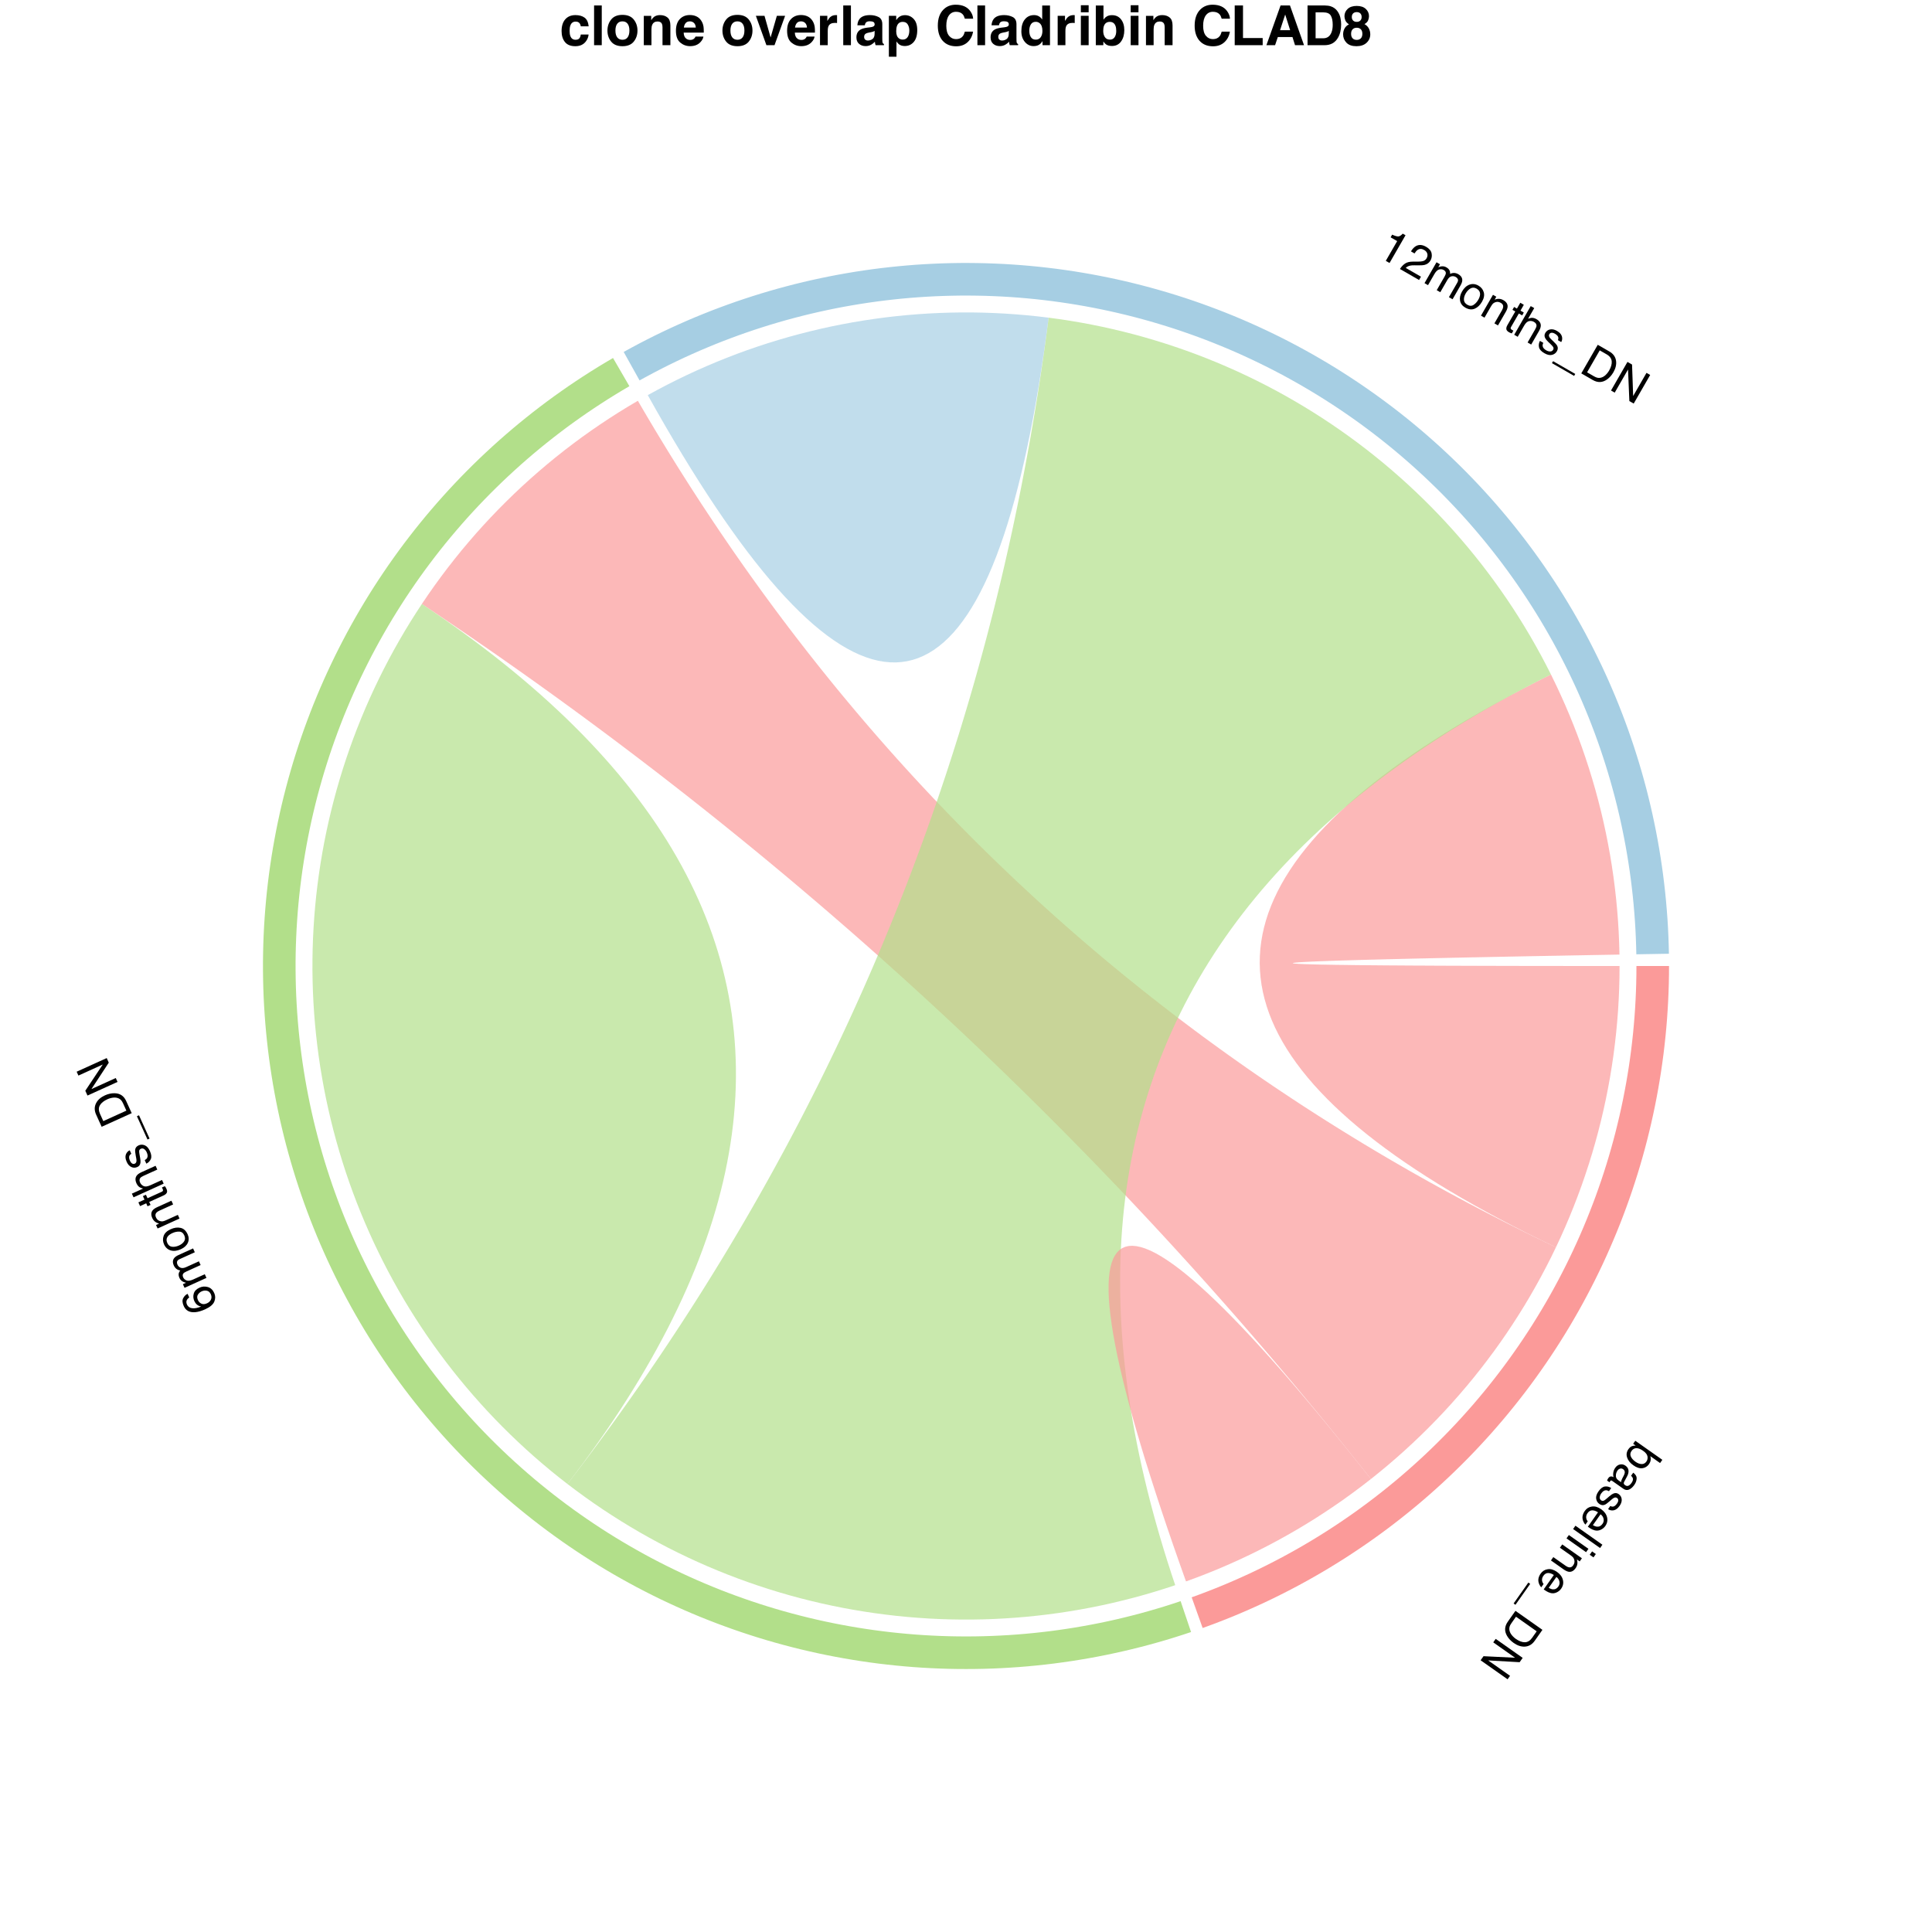 <?xml version="1.0" encoding="UTF-8"?>
<svg xmlns="http://www.w3.org/2000/svg" xmlns:xlink="http://www.w3.org/1999/xlink" width="504pt" height="504pt" viewBox="0 0 504 504" version="1.1">
<defs>
<g>
<symbol overflow="visible" id="glyph0-0">
<path style="stroke:none;" d="M -0.223 0.316 L 6.812 5.273 L 2.879 10.859 L -4.156 5.902 Z M -2.656 5.641 L 2.617 9.355 L 5.312 5.535 L 0.039 1.82 Z M -2.656 5.641 "/>
</symbol>
<symbol overflow="visible" id="glyph0-1">
<path style="stroke:none;" d="M 6.664 5.539 L 6.07 6.379 L 3.52 4.578 C 3.633 4.941 3.66 5.297 3.605 5.652 C 3.551 6.004 3.414 6.332 3.199 6.641 C 2.75 7.277 2.164 7.641 1.445 7.73 C 0.727 7.82 -0.062 7.562 -0.918 6.957 C -1.73 6.387 -2.266 5.715 -2.523 4.945 C -2.785 4.176 -2.668 3.441 -2.176 2.746 C -1.902 2.355 -1.578 2.094 -1.199 1.957 C -0.977 1.875 -0.676 1.832 -0.301 1.824 L -0.957 1.359 L -0.398 0.566 Z M -1.379 3.23 C -1.707 3.695 -1.77 4.176 -1.559 4.668 C -1.352 5.16 -0.945 5.621 -0.34 6.047 C 0.199 6.426 0.73 6.625 1.246 6.645 C 1.766 6.664 2.18 6.445 2.5 5.996 C 2.777 5.602 2.871 5.156 2.789 4.656 C 2.707 4.156 2.332 3.672 1.664 3.203 C 1.184 2.863 0.75 2.648 0.363 2.559 C -0.363 2.387 -0.941 2.609 -1.379 3.23 Z M -1.379 3.23 "/>
</symbol>
<symbol overflow="visible" id="glyph0-2">
<path style="stroke:none;" d="M 0.453 2.254 C 0.203 2.078 -0.055 2.031 -0.328 2.113 C -0.602 2.195 -0.824 2.359 -1 2.609 C -1.211 2.91 -1.348 3.254 -1.41 3.637 C -1.512 4.281 -1.301 4.789 -0.77 5.164 L -0.074 5.652 C -0.066 5.5 -0.027 5.324 0.043 5.125 C 0.117 4.93 0.199 4.742 0.293 4.57 L 0.594 4 C 0.773 3.66 0.871 3.379 0.891 3.16 C 0.93 2.789 0.781 2.488 0.453 2.254 Z M 0.727 5.57 C 0.613 5.789 0.602 5.98 0.695 6.145 C 0.746 6.238 0.84 6.336 0.984 6.434 C 1.277 6.641 1.566 6.688 1.848 6.57 C 2.125 6.457 2.402 6.203 2.676 5.812 C 2.992 5.363 3.098 4.957 2.988 4.598 C 2.93 4.398 2.777 4.191 2.535 3.973 L 3.102 3.168 C 3.723 3.629 4.02 4.145 3.988 4.711 C 3.957 5.281 3.758 5.824 3.391 6.348 C 2.965 6.949 2.508 7.359 2.012 7.574 C 1.52 7.785 1.027 7.719 0.543 7.379 L -2.414 5.297 C -2.504 5.234 -2.586 5.199 -2.668 5.199 C -2.746 5.199 -2.828 5.258 -2.91 5.375 C -2.938 5.414 -2.965 5.457 -2.996 5.508 C -3.023 5.559 -3.055 5.617 -3.082 5.676 L -3.719 5.227 C -3.664 5.066 -3.613 4.949 -3.574 4.871 C -3.535 4.793 -3.473 4.695 -3.387 4.574 C -3.176 4.277 -2.922 4.137 -2.613 4.148 C -2.453 4.156 -2.262 4.219 -2.035 4.336 C -2.141 3.996 -2.164 3.605 -2.102 3.156 C -2.039 2.707 -1.867 2.285 -1.59 1.891 C -1.254 1.414 -0.836 1.129 -0.336 1.031 C 0.168 0.934 0.637 1.035 1.07 1.34 C 1.547 1.676 1.809 2.086 1.863 2.566 C 1.914 3.047 1.801 3.551 1.523 4.074 Z M 0.727 5.57 "/>
</symbol>
<symbol overflow="visible" id="glyph0-3">
<path style="stroke:none;" d="M 0.805 2.277 C 0.5 2.102 0.227 2.02 -0.012 2.027 C -0.441 2.051 -0.844 2.328 -1.223 2.867 C -1.449 3.184 -1.578 3.516 -1.609 3.855 C -1.641 4.195 -1.512 4.469 -1.223 4.672 C -1 4.828 -0.766 4.848 -0.512 4.734 C -0.355 4.66 -0.098 4.473 0.25 4.168 L 0.906 3.605 C 1.324 3.246 1.672 3.008 1.953 2.895 C 2.445 2.688 2.898 2.73 3.312 3.02 C 3.797 3.363 4.066 3.816 4.121 4.375 C 4.176 4.938 3.992 5.512 3.578 6.105 C 3.031 6.879 2.414 7.273 1.719 7.297 C 1.281 7.309 0.898 7.191 0.57 6.953 L 1.145 6.137 C 1.352 6.258 1.574 6.316 1.82 6.309 C 2.188 6.27 2.543 6.004 2.887 5.516 C 3.117 5.191 3.227 4.902 3.223 4.645 C 3.215 4.391 3.109 4.191 2.906 4.047 C 2.684 3.891 2.426 3.871 2.137 4 C 1.965 4.07 1.762 4.211 1.527 4.414 L 0.984 4.887 C 0.398 5.402 -0.039 5.715 -0.328 5.824 C -0.785 6.004 -1.25 5.93 -1.723 5.598 C -2.18 5.273 -2.449 4.824 -2.539 4.242 C -2.625 3.664 -2.422 3.02 -1.922 2.309 C -1.383 1.547 -0.828 1.129 -0.258 1.055 C 0.312 0.98 0.859 1.113 1.387 1.449 Z M 0.805 2.277 "/>
</symbol>
<symbol overflow="visible" id="glyph0-4">
<path style="stroke:none;" d="M 3.293 6.465 C 3.039 6.828 2.703 7.121 2.293 7.344 C 1.883 7.562 1.477 7.668 1.078 7.656 C 0.699 7.645 0.316 7.547 -0.07 7.363 C -0.344 7.246 -0.738 7.008 -1.254 6.645 L 1.395 2.883 C 0.863 2.531 0.359 2.359 -0.117 2.367 C -0.594 2.375 -1 2.621 -1.34 3.105 C -1.656 3.555 -1.762 4.02 -1.656 4.496 C -1.59 4.77 -1.469 5.02 -1.285 5.242 L -1.883 6.09 C -2.055 5.938 -2.215 5.715 -2.355 5.426 C -2.5 5.137 -2.59 4.859 -2.625 4.602 C -2.695 4.16 -2.641 3.715 -2.457 3.266 C -2.363 3.02 -2.223 2.77 -2.039 2.508 C -1.59 1.867 -0.973 1.488 -0.195 1.375 C 0.582 1.258 1.387 1.492 2.223 2.082 C 3.047 2.664 3.559 3.359 3.758 4.168 C 3.957 4.977 3.805 5.742 3.293 6.465 Z M 0.055 6.238 C 0.453 6.469 0.809 6.598 1.125 6.625 C 1.707 6.684 2.191 6.434 2.578 5.883 C 2.859 5.484 2.949 5.051 2.852 4.582 C 2.754 4.113 2.492 3.715 2.062 3.391 Z M 0.055 6.238 "/>
</symbol>
<symbol overflow="visible" id="glyph0-5">
<path style="stroke:none;" d="M 6.574 5.613 L 5.969 6.477 L -1.07 1.52 L -0.461 0.656 Z M 6.574 5.613 "/>
</symbol>
<symbol overflow="visible" id="glyph0-6">
<path style="stroke:none;" d="M 4.66 4.23 L 4.043 5.105 L -1.062 1.508 L -0.445 0.633 Z M 6.59 5.59 L 5.973 6.465 L 4.996 5.777 L 5.613 4.902 Z M 6.59 5.59 "/>
</symbol>
<symbol overflow="visible" id="glyph0-7">
<path style="stroke:none;" d="M 4.684 4.246 L 4.109 5.066 L 3.379 4.551 C 3.508 5.008 3.543 5.414 3.484 5.781 C 3.422 6.145 3.277 6.492 3.043 6.824 C 2.527 7.551 1.93 7.863 1.242 7.762 C 0.863 7.707 0.418 7.496 -0.102 7.133 L -3.391 4.812 L -2.773 3.938 L 0.461 6.215 C 0.773 6.438 1.059 6.566 1.312 6.609 C 1.742 6.68 2.098 6.516 2.379 6.113 C 2.523 5.91 2.621 5.727 2.672 5.566 C 2.77 5.281 2.773 4.973 2.691 4.648 C 2.621 4.383 2.512 4.168 2.363 3.996 C 2.211 3.828 1.969 3.625 1.633 3.387 L -1.055 1.496 L -0.445 0.633 Z M 4.684 4.246 "/>
</symbol>
<symbol overflow="visible" id="glyph0-8">
<path style="stroke:none;" d="M -1.227 -0.863 L -0.742 -0.523 L -4.586 4.934 L -5.07 4.594 Z M -1.227 -0.863 "/>
</symbol>
<symbol overflow="visible" id="glyph0-9">
<path style="stroke:none;" d="M -1.617 4.023 C -1.844 4.344 -1.996 4.633 -2.074 4.887 C -2.211 5.348 -2.188 5.82 -1.996 6.305 C -1.844 6.695 -1.578 7.086 -1.191 7.48 C -0.961 7.715 -0.73 7.914 -0.504 8.074 C 0.367 8.688 1.164 8.992 1.891 8.984 C 2.617 8.977 3.254 8.59 3.793 7.82 L 4.984 6.129 L -0.418 2.32 Z M 6.48 5.746 L 4.473 8.598 C 3.789 9.566 2.918 10.074 1.855 10.125 C 0.902 10.164 -0.059 9.84 -1.027 9.16 C -1.773 8.633 -2.352 8.016 -2.758 7.312 C -3.477 6.066 -3.41 4.84 -2.559 3.629 L -0.559 0.789 Z M 6.48 5.746 "/>
</symbol>
<symbol overflow="visible" id="glyph0-10">
<path style="stroke:none;" d="M 6.512 5.703 L 5.719 6.832 L -2.488 6.367 L 3.215 10.383 L 2.574 11.289 L -4.461 6.332 L -3.707 5.266 L 4.527 5.668 L -1.168 1.656 L -0.527 0.746 Z M 6.512 5.703 "/>
</symbol>
<symbol overflow="visible" id="glyph1-0">
<path style="stroke:none;" d="M -0.16 -0.352 L -8 3.203 L -10.82 -3.016 L -2.984 -6.574 Z M -3.52 -5.148 L -9.395 -2.48 L -7.461 1.777 L -1.586 -0.887 Z M -3.52 -5.148 "/>
</symbol>
<symbol overflow="visible" id="glyph1-1">
<path style="stroke:none;" d="M -9.125 0.285 C -9.512 -0.57 -9.559 -1.266 -9.27 -1.801 C -8.98 -2.34 -8.598 -2.715 -8.129 -2.926 L -7.699 -1.977 C -7.977 -1.781 -8.168 -1.586 -8.285 -1.383 C -8.5 -1.008 -8.5 -0.582 -8.289 -0.113 C -8.043 0.422 -7.602 0.738 -6.961 0.828 C -6.32 0.922 -5.531 0.773 -4.59 0.391 C -5.016 0.316 -5.383 0.148 -5.695 -0.113 C -5.977 -0.355 -6.199 -0.664 -6.371 -1.039 C -6.664 -1.68 -6.711 -2.332 -6.52 -2.992 C -6.324 -3.656 -5.824 -4.172 -5.012 -4.539 C -4.32 -4.855 -3.602 -4.906 -2.863 -4.699 C -2.121 -4.488 -1.562 -3.969 -1.184 -3.133 C -0.859 -2.418 -0.848 -1.676 -1.156 -0.91 C -1.465 -0.145 -2.258 0.527 -3.543 1.113 C -4.492 1.543 -5.352 1.793 -6.117 1.863 C -7.586 1.992 -8.586 1.465 -9.125 0.285 Z M -2.074 -2.828 C -2.305 -3.332 -2.645 -3.637 -3.098 -3.73 C -3.551 -3.828 -4.012 -3.773 -4.473 -3.562 C -4.863 -3.383 -5.188 -3.102 -5.438 -2.719 C -5.691 -2.336 -5.684 -1.848 -5.414 -1.258 C -5.227 -0.844 -4.926 -0.543 -4.512 -0.355 C -4.098 -0.168 -3.613 -0.199 -3.062 -0.453 C -2.578 -0.672 -2.234 -0.996 -2.035 -1.43 C -1.836 -1.859 -1.848 -2.328 -2.074 -2.828 Z M -2.074 -2.828 "/>
</symbol>
<symbol overflow="visible" id="glyph1-2">
<path style="stroke:none;" d="M -6.035 1.887 L -6.465 0.938 L -5.652 0.57 C -6.039 0.469 -6.336 0.355 -6.547 0.23 C -6.91 0.012 -7.18 -0.297 -7.363 -0.699 C -7.57 -1.156 -7.625 -1.574 -7.527 -1.953 C -7.469 -2.168 -7.344 -2.395 -7.152 -2.637 C -7.555 -2.711 -7.898 -2.859 -8.176 -3.078 C -8.453 -3.301 -8.676 -3.59 -8.836 -3.949 C -9.184 -4.719 -9.145 -5.367 -8.715 -5.895 C -8.484 -6.18 -8.117 -6.438 -7.613 -6.668 L -3.809 -8.395 L -3.355 -7.395 L -7.324 -5.594 C -7.707 -5.422 -7.926 -5.207 -7.98 -4.953 C -8.035 -4.699 -8 -4.434 -7.879 -4.16 C -7.707 -3.781 -7.434 -3.516 -7.059 -3.359 C -6.68 -3.199 -6.199 -3.254 -5.605 -3.523 L -2.281 -5.031 L -1.84 -4.055 L -5.57 -2.363 C -5.957 -2.188 -6.219 -2.012 -6.355 -1.84 C -6.555 -1.574 -6.566 -1.238 -6.387 -0.84 C -6.223 -0.477 -5.93 -0.211 -5.516 -0.043 C -5.098 0.125 -4.523 0.043 -3.785 -0.289 L -0.754 -1.664 L -0.32 -0.703 Z M -6.035 1.887 "/>
</symbol>
<symbol overflow="visible" id="glyph1-3">
<path style="stroke:none;" d="M -1.969 -2.691 C -2.258 -3.328 -2.695 -3.656 -3.285 -3.672 C -3.875 -3.691 -4.465 -3.566 -5.055 -3.297 C -5.59 -3.055 -5.984 -2.773 -6.242 -2.453 C -6.645 -1.941 -6.695 -1.355 -6.395 -0.695 C -6.129 -0.109 -5.711 0.219 -5.141 0.281 C -4.574 0.344 -3.973 0.23 -3.34 -0.055 C -2.73 -0.332 -2.285 -0.695 -2 -1.145 C -1.715 -1.598 -1.703 -2.113 -1.969 -2.691 Z M -7.246 -0.34 C -7.578 -1.078 -7.617 -1.812 -7.355 -2.543 C -7.098 -3.273 -6.488 -3.855 -5.535 -4.289 C -4.613 -4.707 -3.754 -4.828 -2.949 -4.652 C -2.145 -4.477 -1.527 -3.918 -1.098 -2.977 C -0.742 -2.191 -0.727 -1.445 -1.047 -0.742 C -1.367 -0.039 -1.977 0.52 -2.875 0.926 C -3.836 1.359 -4.711 1.465 -5.5 1.234 C -6.289 1.004 -6.871 0.48 -7.246 -0.34 Z M -7.246 -0.34 "/>
</symbol>
<symbol overflow="visible" id="glyph1-4">
<path style="stroke:none;" d="M -6.035 1.887 L -6.449 0.977 L -5.637 0.609 C -6.094 0.488 -6.465 0.312 -6.746 0.074 C -7.031 -0.16 -7.254 -0.465 -7.422 -0.832 C -7.793 -1.645 -7.758 -2.32 -7.32 -2.863 C -7.082 -3.16 -6.676 -3.438 -6.098 -3.699 L -2.434 -5.363 L -1.988 -4.387 L -5.59 -2.754 C -5.941 -2.594 -6.199 -2.414 -6.363 -2.215 C -6.641 -1.883 -6.68 -1.492 -6.477 -1.043 C -6.375 -0.816 -6.266 -0.641 -6.152 -0.516 C -5.957 -0.289 -5.695 -0.129 -5.367 -0.035 C -5.105 0.039 -4.867 0.055 -4.645 0.012 C -4.422 -0.031 -4.121 -0.137 -3.75 -0.309 L -0.754 -1.664 L -0.32 -0.703 Z M -6.035 1.887 "/>
</symbol>
<symbol overflow="visible" id="glyph1-5">
<path style="stroke:none;" d="M -7.719 2.422 L -8.156 1.449 L -6.562 0.727 L -6.977 -0.188 L -6.191 -0.543 L -5.777 0.371 L -2.047 -1.324 C -1.848 -1.414 -1.746 -1.543 -1.738 -1.707 C -1.734 -1.801 -1.77 -1.934 -1.852 -2.105 C -1.871 -2.152 -1.895 -2.203 -1.922 -2.254 C -1.945 -2.309 -1.98 -2.367 -2.02 -2.438 L -1.262 -2.781 C -1.18 -2.684 -1.105 -2.578 -1.035 -2.469 C -0.969 -2.355 -0.902 -2.23 -0.84 -2.09 C -0.637 -1.641 -0.613 -1.285 -0.77 -1.023 C -0.926 -0.758 -1.188 -0.543 -1.555 -0.375 L -5.336 1.34 L -4.984 2.113 L -5.77 2.469 L -6.121 1.695 Z M -7.719 2.422 "/>
</symbol>
<symbol overflow="visible" id="glyph1-6">
<path style="stroke:none;" d="M -8.184 2.863 L -8.621 1.902 L -5.695 0.578 C -6.086 0.48 -6.383 0.367 -6.582 0.238 C -6.926 0.02 -7.203 -0.316 -7.414 -0.781 C -7.789 -1.609 -7.754 -2.305 -7.309 -2.859 C -7.062 -3.164 -6.66 -3.445 -6.098 -3.699 L -2.434 -5.363 L -1.984 -4.375 L -5.586 -2.742 C -6.008 -2.551 -6.289 -2.359 -6.438 -2.164 C -6.672 -1.848 -6.68 -1.449 -6.461 -0.969 C -6.281 -0.57 -5.98 -0.27 -5.559 -0.07 C -5.137 0.129 -4.547 0.055 -3.785 -0.289 L -0.754 -1.664 L -0.32 -0.703 Z M -8.184 2.863 "/>
</symbol>
<symbol overflow="visible" id="glyph1-7">
<path style="stroke:none;" d="M -2.371 -0.461 C -2.062 -0.637 -1.855 -0.828 -1.742 -1.035 C -1.543 -1.418 -1.578 -1.91 -1.852 -2.508 C -2.012 -2.863 -2.23 -3.141 -2.508 -3.34 C -2.785 -3.539 -3.086 -3.566 -3.41 -3.418 C -3.656 -3.309 -3.793 -3.113 -3.824 -2.84 C -3.84 -2.664 -3.805 -2.352 -3.723 -1.895 L -3.57 -1.043 C -3.469 -0.5 -3.441 -0.082 -3.484 0.219 C -3.559 0.75 -3.824 1.117 -4.281 1.324 C -4.824 1.57 -5.348 1.574 -5.859 1.336 C -6.371 1.098 -6.777 0.652 -7.074 -0.008 C -7.465 -0.867 -7.496 -1.605 -7.16 -2.215 C -6.949 -2.598 -6.656 -2.867 -6.285 -3.031 L -5.871 -2.121 C -6.082 -2.008 -6.242 -1.84 -6.359 -1.625 C -6.512 -1.289 -6.465 -0.852 -6.219 -0.305 C -6.055 0.059 -5.859 0.301 -5.637 0.426 C -5.414 0.547 -5.188 0.559 -4.961 0.457 C -4.711 0.344 -4.566 0.129 -4.531 -0.184 C -4.504 -0.367 -4.523 -0.613 -4.582 -0.922 L -4.715 -1.625 C -4.859 -2.391 -4.906 -2.926 -4.859 -3.234 C -4.781 -3.719 -4.48 -4.078 -3.953 -4.32 C -3.445 -4.551 -2.918 -4.555 -2.375 -4.336 C -1.828 -4.117 -1.375 -3.617 -1.02 -2.824 C -0.633 -1.977 -0.551 -1.285 -0.777 -0.758 C -1.004 -0.227 -1.395 0.18 -1.953 0.461 Z M -2.371 -0.461 "/>
</symbol>
<symbol overflow="visible" id="glyph1-8">
<path style="stroke:none;" d="M 1.367 -0.621 L 0.828 -0.375 L -1.93 -6.453 L -1.391 -6.699 Z M 1.367 -0.621 "/>
</symbol>
<symbol overflow="visible" id="glyph1-9">
<path style="stroke:none;" d="M -2.648 -3.43 C -2.812 -3.789 -2.984 -4.066 -3.164 -4.266 C -3.488 -4.613 -3.91 -4.832 -4.426 -4.914 C -4.836 -4.98 -5.309 -4.949 -5.848 -4.816 C -6.168 -4.738 -6.453 -4.641 -6.703 -4.523 C -7.676 -4.082 -8.344 -3.551 -8.703 -2.918 C -9.066 -2.289 -9.055 -1.547 -8.664 -0.688 L -7.809 1.195 L -1.789 -1.535 Z M -8.238 2.676 L -9.68 -0.5 C -10.168 -1.578 -10.164 -2.586 -9.668 -3.527 C -9.219 -4.371 -8.457 -5.035 -7.379 -5.527 C -6.547 -5.902 -5.723 -6.09 -4.906 -6.078 C -3.469 -6.066 -2.445 -5.391 -1.836 -4.043 L -0.398 -0.879 Z M -8.238 2.676 "/>
</symbol>
<symbol overflow="visible" id="glyph1-10">
<path style="stroke:none;" d="M -8.215 2.723 L -8.785 1.469 L -4.23 -5.371 L -10.582 -2.488 L -11.039 -3.496 L -3.199 -7.055 L -2.66 -5.863 L -7.184 1.031 L -0.836 -1.848 L -0.379 -0.832 Z M -8.215 2.723 "/>
</symbol>
<symbol overflow="visible" id="glyph2-0">
<path style="stroke:none;" d="M 0.336 0.191 L 4.629 -7.266 L 10.551 -3.859 L 6.258 3.602 Z M 5.859 2.129 L 9.078 -3.461 L 5.027 -5.793 L 1.809 -0.203 Z M 5.859 2.129 "/>
</symbol>
<symbol overflow="visible" id="glyph2-1">
<path style="stroke:none;" d="M 3.961 -4.574 L 4.363 -5.277 C 5.059 -4.961 5.582 -4.805 5.93 -4.805 C 6.277 -4.805 6.676 -5.047 7.129 -5.535 L 7.852 -5.121 L 3.68 2.121 L 2.707 1.559 L 5.672 -3.59 Z M 3.961 -4.574 "/>
</symbol>
<symbol overflow="visible" id="glyph2-2">
<path style="stroke:none;" d="M 0.324 0.188 C 0.719 -0.418 1.164 -0.891 1.656 -1.223 C 2.148 -1.559 2.828 -1.727 3.699 -1.73 L 5 -1.73 C 5.582 -1.734 6.016 -1.773 6.293 -1.852 C 6.734 -1.973 7.055 -2.215 7.266 -2.578 C 7.508 -3 7.574 -3.41 7.465 -3.805 C 7.355 -4.199 7.086 -4.52 6.664 -4.762 C 6.039 -5.125 5.469 -5.137 4.953 -4.801 C 4.68 -4.621 4.406 -4.309 4.133 -3.867 L 3.203 -4.402 C 3.578 -5.031 3.992 -5.48 4.445 -5.75 C 5.246 -6.227 6.148 -6.176 7.152 -5.598 C 7.984 -5.117 8.465 -4.543 8.59 -3.871 C 8.715 -3.199 8.617 -2.59 8.301 -2.035 C 7.965 -1.453 7.473 -1.074 6.824 -0.898 C 6.449 -0.793 5.855 -0.746 5.047 -0.758 L 4.129 -0.773 C 3.691 -0.781 3.332 -0.758 3.047 -0.699 C 2.539 -0.602 2.137 -0.398 1.844 -0.09 L 5.812 2.199 L 5.316 3.062 Z M 0.324 0.188 "/>
</symbol>
<symbol overflow="visible" id="glyph2-3">
<path style="stroke:none;" d="M 3.801 -5.051 L 4.707 -4.531 L 4.262 -3.762 C 4.633 -3.902 4.941 -3.984 5.188 -4.004 C 5.605 -4.039 6.008 -3.945 6.391 -3.723 C 6.824 -3.473 7.109 -3.168 7.254 -2.801 C 7.332 -2.594 7.363 -2.336 7.348 -2.031 C 7.719 -2.203 8.082 -2.281 8.438 -2.266 C 8.793 -2.246 9.141 -2.141 9.484 -1.945 C 10.215 -1.523 10.559 -0.973 10.52 -0.293 C 10.496 0.074 10.348 0.496 10.07 0.977 L 7.988 4.598 L 7.039 4.051 L 9.215 0.273 C 9.422 -0.09 9.473 -0.391 9.371 -0.629 C 9.27 -0.867 9.086 -1.062 8.824 -1.215 C 8.465 -1.422 8.09 -1.477 7.691 -1.387 C 7.293 -1.297 6.934 -0.969 6.609 -0.406 L 4.789 2.758 L 3.859 2.223 L 5.902 -1.328 C 6.113 -1.695 6.227 -1.992 6.234 -2.211 C 6.242 -2.543 6.059 -2.82 5.68 -3.039 C 5.332 -3.238 4.941 -3.285 4.504 -3.18 C 4.066 -3.074 3.648 -2.672 3.246 -1.973 L 1.586 0.914 L 0.672 0.387 Z M 3.801 -5.051 "/>
</symbol>
<symbol overflow="visible" id="glyph2-4">
<path style="stroke:none;" d="M 3.168 1.039 C 3.773 1.387 4.32 1.398 4.809 1.07 C 5.301 0.742 5.707 0.293 6.031 -0.266 C 6.324 -0.773 6.477 -1.234 6.5 -1.648 C 6.531 -2.297 6.23 -2.801 5.602 -3.164 C 5.043 -3.484 4.516 -3.508 4.016 -3.227 C 3.516 -2.945 3.09 -2.504 2.746 -1.902 C 2.41 -1.324 2.262 -0.766 2.293 -0.234 C 2.324 0.297 2.617 0.723 3.168 1.039 Z M 6.086 -3.945 C 6.785 -3.543 7.246 -2.969 7.461 -2.223 C 7.676 -1.477 7.52 -0.652 7 0.258 C 6.496 1.133 5.863 1.734 5.109 2.062 C 4.352 2.387 3.523 2.293 2.629 1.777 C 1.879 1.348 1.43 0.75 1.281 -0.008 C 1.133 -0.77 1.305 -1.574 1.797 -2.426 C 2.324 -3.34 2.973 -3.938 3.75 -4.211 C 4.523 -4.484 5.305 -4.398 6.086 -3.945 Z M 6.086 -3.945 "/>
</symbol>
<symbol overflow="visible" id="glyph2-5">
<path style="stroke:none;" d="M 3.801 -5.051 L 4.668 -4.551 L 4.227 -3.781 C 4.668 -3.949 5.07 -4.023 5.438 -3.996 C 5.805 -3.969 6.164 -3.855 6.516 -3.652 C 7.289 -3.207 7.656 -2.637 7.617 -1.941 C 7.598 -1.562 7.426 -1.098 7.113 -0.551 L 5.102 2.938 L 4.176 2.402 L 6.148 -1.023 C 6.34 -1.355 6.441 -1.652 6.461 -1.91 C 6.492 -2.344 6.297 -2.684 5.871 -2.93 C 5.656 -3.055 5.465 -3.133 5.301 -3.168 C 5.008 -3.238 4.699 -3.215 4.383 -3.102 C 4.125 -3.012 3.922 -2.883 3.766 -2.719 C 3.609 -2.551 3.43 -2.293 3.223 -1.938 L 1.586 0.914 L 0.672 0.387 Z M 3.801 -5.051 "/>
</symbol>
<symbol overflow="visible" id="glyph2-6">
<path style="stroke:none;" d="M 4.859 -6.465 L 5.781 -5.934 L 4.91 -4.414 L 5.777 -3.914 L 5.348 -3.168 L 4.48 -3.668 L 2.434 -0.121 C 2.324 0.07 2.316 0.234 2.41 0.371 C 2.457 0.449 2.566 0.539 2.73 0.633 C 2.777 0.66 2.824 0.684 2.875 0.711 C 2.926 0.738 2.988 0.77 3.062 0.801 L 2.645 1.523 C 2.523 1.492 2.402 1.453 2.281 1.402 C 2.16 1.348 2.031 1.285 1.898 1.211 C 1.473 0.965 1.246 0.688 1.219 0.383 C 1.191 0.074 1.281 -0.25 1.48 -0.602 L 3.555 -4.199 L 2.816 -4.625 L 3.246 -5.371 L 3.984 -4.945 Z M 4.859 -6.465 "/>
</symbol>
<symbol overflow="visible" id="glyph2-7">
<path style="stroke:none;" d="M 4.98 -7.098 L 5.895 -6.574 L 4.293 -3.789 C 4.668 -3.938 4.973 -4.02 5.207 -4.031 C 5.613 -4.055 6.039 -3.941 6.477 -3.688 C 7.266 -3.234 7.641 -2.648 7.605 -1.938 C 7.586 -1.547 7.418 -1.086 7.113 -0.551 L 5.102 2.938 L 4.164 2.398 L 6.137 -1.031 C 6.367 -1.43 6.484 -1.75 6.492 -1.996 C 6.496 -2.391 6.27 -2.719 5.812 -2.98 C 5.434 -3.199 5.016 -3.266 4.559 -3.184 C 4.102 -3.102 3.66 -2.695 3.246 -1.973 L 1.586 0.914 L 0.672 0.387 Z M 4.98 -7.098 "/>
</symbol>
<symbol overflow="visible" id="glyph2-8">
<path style="stroke:none;" d="M 2.195 -1.008 C 2.047 -0.688 1.988 -0.41 2.02 -0.176 C 2.082 0.25 2.395 0.629 2.965 0.957 C 3.305 1.152 3.645 1.25 3.984 1.25 C 4.328 1.25 4.586 1.098 4.766 0.789 C 4.898 0.555 4.898 0.32 4.762 0.078 C 4.672 -0.074 4.461 -0.309 4.129 -0.633 L 3.508 -1.23 C 3.109 -1.613 2.844 -1.941 2.703 -2.207 C 2.453 -2.68 2.453 -3.137 2.707 -3.574 C 3.004 -4.09 3.43 -4.398 3.98 -4.504 C 4.535 -4.609 5.125 -4.48 5.754 -4.117 C 6.57 -3.648 7.023 -3.066 7.109 -2.379 C 7.16 -1.941 7.082 -1.551 6.871 -1.203 L 6.008 -1.699 C 6.109 -1.914 6.145 -2.145 6.113 -2.387 C 6.043 -2.75 5.75 -3.078 5.23 -3.379 C 4.887 -3.578 4.586 -3.66 4.332 -3.633 C 4.078 -3.602 3.891 -3.477 3.766 -3.262 C 3.629 -3.023 3.637 -2.77 3.789 -2.492 C 3.875 -2.328 4.031 -2.141 4.258 -1.922 L 4.777 -1.43 C 5.344 -0.891 5.695 -0.484 5.832 -0.207 C 6.051 0.23 6.02 0.703 5.73 1.203 C 5.453 1.688 5.027 2 4.457 2.141 C 3.887 2.281 3.227 2.137 2.477 1.703 C 1.668 1.238 1.199 0.723 1.074 0.16 C 0.949 -0.398 1.031 -0.957 1.316 -1.512 Z M 2.195 -1.008 "/>
</symbol>
<symbol overflow="visible" id="glyph2-9">
<path style="stroke:none;" d="M -0.75 1.301 L -0.453 0.785 L 5.332 4.117 L 5.035 4.629 Z M -0.75 1.301 "/>
</symbol>
<symbol overflow="visible" id="glyph2-10">
<path style="stroke:none;" d="M 4.152 1.242 C 4.496 1.438 4.797 1.566 5.059 1.621 C 5.527 1.715 5.992 1.645 6.461 1.414 C 6.836 1.227 7.199 0.926 7.559 0.504 C 7.77 0.254 7.945 0.008 8.086 -0.234 C 8.617 -1.156 8.848 -1.98 8.773 -2.703 C 8.699 -3.426 8.258 -4.023 7.441 -4.492 L 5.648 -5.523 L 2.352 0.203 Z M 5.133 -6.977 L 8.152 -5.238 C 9.18 -4.648 9.766 -3.824 9.91 -2.773 C 10.039 -1.824 9.805 -0.84 9.215 0.188 C 8.758 0.98 8.199 1.609 7.531 2.078 C 6.355 2.906 5.129 2.953 3.848 2.215 L 0.836 0.48 Z M 5.133 -6.977 "/>
</symbol>
<symbol overflow="visible" id="glyph2-11">
<path style="stroke:none;" d="M 5.086 -7.004 L 6.281 -6.316 L 6.57 1.895 L 10.047 -4.148 L 11.008 -3.594 L 6.715 3.863 L 5.582 3.215 L 5.234 -5.027 L 1.758 1.012 L 0.793 0.457 Z M 5.086 -7.004 "/>
</symbol>
<symbol overflow="visible" id="glyph3-0">
<path style="stroke:none;" d="M 1.082 0 L 1.082 -10.363 L 9.43 -10.363 L 9.43 0 Z M 8.137 -1.293 L 8.137 -9.07 L 2.375 -9.07 L 2.375 -1.293 Z M 8.137 -1.293 "/>
</symbol>
<symbol overflow="visible" id="glyph3-1">
<path style="stroke:none;" d="M 5.512 -4.914 C 5.473 -5.199 5.379 -5.457 5.223 -5.688 C 5 -5.996 4.648 -6.152 4.176 -6.152 C 3.5 -6.152 3.039 -5.816 2.793 -5.148 C 2.66 -4.793 2.594 -4.316 2.594 -3.727 C 2.594 -3.164 2.66 -2.711 2.793 -2.371 C 3.031 -1.734 3.48 -1.414 4.141 -1.414 C 4.609 -1.414 4.941 -1.539 5.141 -1.793 C 5.336 -2.047 5.457 -2.375 5.5 -2.777 L 7.543 -2.777 C 7.496 -2.168 7.277 -1.59 6.883 -1.047 C 6.254 -0.172 5.324 0.266 4.094 0.266 C 2.859 0.266 1.953 -0.098 1.371 -0.828 C 0.789 -1.559 0.5 -2.512 0.5 -3.676 C 0.5 -4.992 0.82 -6.02 1.461 -6.75 C 2.105 -7.48 2.992 -7.848 4.121 -7.848 C 5.082 -7.848 5.867 -7.633 6.48 -7.199 C 7.09 -6.77 7.453 -6.008 7.566 -4.914 Z M 5.512 -4.914 "/>
</symbol>
<symbol overflow="visible" id="glyph3-2">
<path style="stroke:none;" d="M 2.98 0 L 0.977 0 L 0.977 -10.363 L 2.98 -10.363 Z M 2.98 0 "/>
</symbol>
<symbol overflow="visible" id="glyph3-3">
<path style="stroke:none;" d="M 4.375 -1.414 C 4.961 -1.414 5.41 -1.621 5.723 -2.039 C 6.035 -2.457 6.195 -3.051 6.195 -3.816 C 6.195 -4.586 6.039 -5.18 5.723 -5.594 C 5.41 -6.008 4.961 -6.215 4.375 -6.215 C 3.789 -6.215 3.336 -6.008 3.02 -5.594 C 2.703 -5.18 2.547 -4.586 2.547 -3.816 C 2.547 -3.047 2.703 -2.457 3.02 -2.039 C 3.336 -1.621 3.789 -1.414 4.375 -1.414 Z M 8.297 -3.816 C 8.297 -2.691 7.973 -1.73 7.328 -0.93 C 6.68 -0.133 5.699 0.266 4.379 0.266 C 3.062 0.266 2.082 -0.133 1.434 -0.93 C 0.789 -1.73 0.465 -2.691 0.465 -3.816 C 0.465 -4.922 0.789 -5.883 1.434 -6.695 C 2.082 -7.504 3.062 -7.91 4.379 -7.91 C 5.695 -7.91 6.68 -7.504 7.328 -6.695 C 7.973 -5.883 8.297 -4.926 8.297 -3.816 Z M 8.297 -3.816 "/>
</symbol>
<symbol overflow="visible" id="glyph3-4">
<path style="stroke:none;" d="M 5.184 -7.848 C 5.973 -7.848 6.621 -7.641 7.125 -7.223 C 7.629 -6.809 7.883 -6.121 7.883 -5.16 L 7.883 0 L 5.828 0 L 5.828 -4.66 C 5.828 -5.062 5.773 -5.375 5.668 -5.59 C 5.469 -5.984 5.094 -6.18 4.543 -6.18 C 3.863 -6.18 3.395 -5.891 3.145 -5.316 C 3.012 -5.012 2.945 -4.621 2.945 -4.148 L 2.945 0 L 0.949 0 L 0.949 -7.648 L 2.883 -7.648 L 2.883 -6.531 C 3.141 -6.926 3.383 -7.211 3.613 -7.383 C 4.027 -7.691 4.551 -7.848 5.184 -7.848 Z M 5.184 -7.848 "/>
</symbol>
<symbol overflow="visible" id="glyph3-5">
<path style="stroke:none;" d="M 3.957 -6.215 C 3.492 -6.215 3.133 -6.07 2.879 -5.781 C 2.625 -5.488 2.465 -5.094 2.398 -4.598 L 5.512 -4.598 C 5.48 -5.129 5.32 -5.531 5.031 -5.805 C 4.742 -6.078 4.387 -6.215 3.957 -6.215 Z M 3.957 -7.867 C 4.594 -7.867 5.172 -7.75 5.68 -7.508 C 6.191 -7.27 6.613 -6.895 6.945 -6.379 C 7.246 -5.922 7.441 -5.395 7.531 -4.797 C 7.582 -4.445 7.602 -3.938 7.594 -3.277 L 2.348 -3.277 C 2.375 -2.508 2.617 -1.969 3.074 -1.66 C 3.352 -1.469 3.684 -1.371 4.07 -1.371 C 4.484 -1.371 4.82 -1.488 5.078 -1.723 C 5.219 -1.848 5.34 -2.023 5.449 -2.25 L 7.496 -2.25 C 7.445 -1.797 7.207 -1.332 6.785 -0.863 C 6.129 -0.117 5.211 0.254 4.027 0.254 C 3.055 0.254 2.195 -0.062 1.449 -0.688 C 0.703 -1.316 0.332 -2.34 0.332 -3.754 C 0.332 -5.082 0.668 -6.098 1.34 -6.805 C 2.012 -7.512 2.887 -7.867 3.957 -7.867 Z M 3.957 -7.867 "/>
</symbol>
<symbol overflow="visible" id="glyph3-6">
<g>
</g>
</symbol>
<symbol overflow="visible" id="glyph3-7">
<path style="stroke:none;" d="M 5.66 -7.664 L 7.812 -7.664 L 5.047 0 L 2.934 0 L 0.184 -7.664 L 2.434 -7.664 L 4.027 -2.012 Z M 5.66 -7.664 "/>
</symbol>
<symbol overflow="visible" id="glyph3-8">
<path style="stroke:none;" d="M 5.098 -7.848 C 5.137 -7.848 5.168 -7.844 5.191 -7.844 C 5.219 -7.84 5.277 -7.836 5.363 -7.832 L 5.363 -5.781 C 5.238 -5.793 5.125 -5.805 5.027 -5.809 C 4.93 -5.812 4.848 -5.816 4.789 -5.816 C 3.98 -5.816 3.441 -5.551 3.164 -5.027 C 3.008 -4.73 2.934 -4.277 2.934 -3.664 L 2.934 0 L 0.914 0 L 0.914 -7.664 L 2.828 -7.664 L 2.828 -6.328 C 3.137 -6.84 3.406 -7.188 3.637 -7.375 C 4.012 -7.688 4.496 -7.848 5.098 -7.848 Z M 5.098 -7.848 "/>
</symbol>
<symbol overflow="visible" id="glyph3-9">
<path style="stroke:none;" d="M 5.16 -3.727 C 5.035 -3.648 4.906 -3.582 4.777 -3.531 C 4.648 -3.484 4.473 -3.438 4.246 -3.395 L 3.797 -3.312 C 3.375 -3.238 3.074 -3.145 2.891 -3.039 C 2.582 -2.855 2.426 -2.57 2.426 -2.188 C 2.426 -1.844 2.52 -1.598 2.711 -1.445 C 2.902 -1.293 3.133 -1.215 3.402 -1.215 C 3.836 -1.215 4.23 -1.344 4.594 -1.598 C 4.957 -1.852 5.148 -2.312 5.16 -2.98 Z M 3.945 -4.66 C 4.316 -4.707 4.578 -4.766 4.738 -4.836 C 5.023 -4.957 5.168 -5.148 5.168 -5.406 C 5.168 -5.719 5.059 -5.938 4.84 -6.059 C 4.621 -6.176 4.305 -6.238 3.883 -6.238 C 3.41 -6.238 3.074 -6.121 2.875 -5.887 C 2.734 -5.711 2.641 -5.477 2.594 -5.184 L 0.66 -5.184 C 0.703 -5.852 0.891 -6.402 1.223 -6.836 C 1.754 -7.508 2.664 -7.848 3.953 -7.848 C 4.789 -7.848 5.535 -7.68 6.188 -7.348 C 6.84 -7.016 7.164 -6.387 7.164 -5.465 L 7.164 -1.949 C 7.164 -1.703 7.168 -1.41 7.18 -1.062 C 7.191 -0.801 7.234 -0.621 7.297 -0.527 C 7.363 -0.434 7.461 -0.355 7.594 -0.297 L 7.594 0 L 5.414 0 C 5.352 -0.156 5.312 -0.301 5.289 -0.438 C 5.266 -0.574 5.246 -0.727 5.23 -0.898 C 4.953 -0.598 4.637 -0.344 4.273 -0.133 C 3.844 0.113 3.355 0.238 2.812 0.238 C 2.117 0.238 1.547 0.039 1.094 -0.355 C 0.641 -0.75 0.414 -1.312 0.414 -2.039 C 0.414 -2.98 0.777 -3.664 1.504 -4.086 C 1.902 -4.316 2.488 -4.48 3.262 -4.578 Z M 3.945 -4.66 "/>
</symbol>
<symbol overflow="visible" id="glyph3-10">
<path style="stroke:none;" d="M 6.215 -3.832 C 6.215 -4.422 6.082 -4.945 5.812 -5.398 C 5.543 -5.855 5.105 -6.082 4.5 -6.082 C 3.773 -6.082 3.273 -5.738 3.004 -5.047 C 2.863 -4.684 2.793 -4.219 2.793 -3.656 C 2.793 -2.766 3.027 -2.141 3.5 -1.777 C 3.781 -1.566 4.117 -1.461 4.5 -1.461 C 5.059 -1.461 5.484 -1.68 5.777 -2.109 C 6.07 -2.539 6.215 -3.113 6.215 -3.832 Z M 5.078 -7.832 C 5.973 -7.832 6.73 -7.504 7.352 -6.84 C 7.973 -6.18 8.281 -5.211 8.281 -3.93 C 8.281 -2.582 7.98 -1.551 7.371 -0.844 C 6.766 -0.137 5.984 0.219 5.027 0.219 C 4.418 0.219 3.91 0.066 3.508 -0.238 C 3.289 -0.406 3.074 -0.652 2.863 -0.977 L 2.863 3.016 L 0.879 3.016 L 0.879 -7.664 L 2.797 -7.664 L 2.797 -6.531 C 3.012 -6.863 3.242 -7.129 3.488 -7.32 C 3.934 -7.66 4.461 -7.832 5.078 -7.832 Z M 5.078 -7.832 "/>
</symbol>
<symbol overflow="visible" id="glyph3-11">
<path style="stroke:none;" d="M 0.648 -5.098 C 0.648 -6.906 1.133 -8.301 2.102 -9.281 C 2.945 -10.133 4.02 -10.559 5.324 -10.559 C 7.066 -10.559 8.34 -9.988 9.148 -8.844 C 9.594 -8.203 9.832 -7.559 9.863 -6.91 L 7.699 -6.91 C 7.559 -7.406 7.379 -7.785 7.156 -8.035 C 6.762 -8.484 6.18 -8.711 5.406 -8.711 C 4.621 -8.711 4 -8.395 3.543 -7.758 C 3.09 -7.125 2.863 -6.227 2.863 -5.062 C 2.863 -3.898 3.102 -3.027 3.582 -2.449 C 4.062 -1.871 4.672 -1.582 5.414 -1.582 C 6.172 -1.582 6.754 -1.832 7.152 -2.328 C 7.371 -2.594 7.555 -2.996 7.699 -3.531 L 9.844 -3.531 C 9.656 -2.402 9.176 -1.48 8.406 -0.773 C 7.633 -0.066 6.648 0.289 5.441 0.289 C 3.953 0.289 2.781 -0.191 1.926 -1.145 C 1.074 -2.105 0.648 -3.426 0.648 -5.098 Z M 0.648 -5.098 "/>
</symbol>
<symbol overflow="visible" id="glyph3-12">
<path style="stroke:none;" d="M 3.762 -7.848 C 4.227 -7.848 4.637 -7.746 5 -7.539 C 5.359 -7.336 5.652 -7.055 5.879 -6.695 L 5.879 -10.348 L 7.91 -10.348 L 7.91 0 L 5.961 0 L 5.961 -1.062 C 5.676 -0.605 5.352 -0.277 4.984 -0.07 C 4.621 0.137 4.164 0.238 3.621 0.238 C 2.727 0.238 1.973 -0.121 1.359 -0.848 C 0.75 -1.57 0.441 -2.5 0.441 -3.637 C 0.441 -4.941 0.742 -5.973 1.348 -6.723 C 1.949 -7.473 2.754 -7.848 3.762 -7.848 Z M 4.199 -1.449 C 4.766 -1.449 5.195 -1.66 5.492 -2.082 C 5.785 -2.504 5.934 -3.051 5.934 -3.719 C 5.934 -4.656 5.699 -5.328 5.223 -5.73 C 4.934 -5.973 4.598 -6.098 4.211 -6.098 C 3.625 -6.098 3.195 -5.875 2.922 -5.43 C 2.648 -4.988 2.512 -4.438 2.512 -3.781 C 2.512 -3.074 2.648 -2.508 2.93 -2.086 C 3.207 -1.66 3.629 -1.449 4.199 -1.449 Z M 4.199 -1.449 "/>
</symbol>
<symbol overflow="visible" id="glyph3-13">
<path style="stroke:none;" d="M 2.996 -8.578 L 0.965 -8.578 L 0.965 -10.426 L 2.996 -10.426 Z M 0.965 -7.664 L 2.996 -7.664 L 2.996 0 L 0.965 0 Z M 0.965 -7.664 "/>
</symbol>
<symbol overflow="visible" id="glyph3-14">
<path style="stroke:none;" d="M 5.078 -7.832 C 6.086 -7.832 6.871 -7.469 7.441 -6.742 C 8.012 -6.016 8.297 -5.078 8.297 -3.93 C 8.297 -2.738 8.016 -1.754 7.453 -0.969 C 6.891 -0.188 6.105 0.203 5.098 0.203 C 4.465 0.203 3.957 0.078 3.57 -0.176 C 3.34 -0.324 3.094 -0.59 2.828 -0.965 L 2.828 0 L 0.863 0 L 0.863 -10.348 L 2.863 -10.348 L 2.863 -6.664 C 3.117 -7.02 3.395 -7.293 3.699 -7.48 C 4.059 -7.715 4.52 -7.832 5.078 -7.832 Z M 4.562 -1.449 C 5.078 -1.449 5.48 -1.656 5.766 -2.074 C 6.051 -2.492 6.195 -3.039 6.195 -3.719 C 6.195 -4.262 6.125 -4.715 5.984 -5.07 C 5.715 -5.746 5.223 -6.082 4.508 -6.082 C 3.781 -6.082 3.281 -5.75 3.008 -5.09 C 2.867 -4.738 2.797 -4.285 2.797 -3.727 C 2.797 -3.07 2.945 -2.527 3.234 -2.094 C 3.523 -1.664 3.969 -1.449 4.562 -1.449 Z M 4.562 -1.449 "/>
</symbol>
<symbol overflow="visible" id="glyph3-15">
<path style="stroke:none;" d="M 1.098 -10.363 L 3.262 -10.363 L 3.262 -1.863 L 8.395 -1.863 L 8.395 0 L 1.098 0 Z M 1.098 -10.363 "/>
</symbol>
<symbol overflow="visible" id="glyph3-16">
<path style="stroke:none;" d="M 3.93 -3.918 L 6.559 -3.918 L 5.266 -7.996 Z M 4.062 -10.363 L 6.512 -10.363 L 10.18 0 L 7.832 0 L 7.164 -2.129 L 3.348 -2.129 L 2.629 0 L 0.367 0 Z M 4.062 -10.363 "/>
</symbol>
<symbol overflow="visible" id="glyph3-17">
<path style="stroke:none;" d="M 3.199 -8.562 L 3.199 -1.801 L 5.195 -1.801 C 6.219 -1.801 6.93 -2.305 7.332 -3.312 C 7.555 -3.863 7.664 -4.523 7.664 -5.289 C 7.664 -6.344 7.5 -7.152 7.168 -7.715 C 6.836 -8.281 6.18 -8.562 5.195 -8.562 Z M 5.562 -10.363 C 6.203 -10.355 6.738 -10.277 7.164 -10.137 C 7.891 -9.898 8.48 -9.461 8.93 -8.824 C 9.289 -8.309 9.535 -7.75 9.668 -7.152 C 9.801 -6.551 9.863 -5.98 9.863 -5.434 C 9.863 -4.055 9.59 -2.891 9.035 -1.934 C 8.285 -0.645 7.129 0 5.562 0 L 1.098 0 L 1.098 -10.363 Z M 5.562 -10.363 "/>
</symbol>
<symbol overflow="visible" id="glyph3-18">
<path style="stroke:none;" d="M 2.461 -2.961 C 2.461 -2.457 2.59 -2.07 2.852 -1.793 C 3.113 -1.516 3.473 -1.379 3.93 -1.379 C 4.391 -1.379 4.75 -1.516 5.008 -1.793 C 5.27 -2.07 5.398 -2.457 5.398 -2.961 C 5.398 -3.48 5.266 -3.875 5.004 -4.145 C 4.738 -4.414 4.379 -4.551 3.93 -4.551 C 3.48 -4.551 3.121 -4.414 2.859 -4.145 C 2.594 -3.875 2.461 -3.48 2.461 -2.961 Z M 0.379 -2.828 C 0.379 -3.398 0.508 -3.918 0.77 -4.379 C 1.031 -4.844 1.41 -5.195 1.914 -5.43 C 1.422 -5.758 1.102 -6.109 0.953 -6.492 C 0.805 -6.875 0.73 -7.234 0.73 -7.566 C 0.73 -8.305 1.012 -8.938 1.566 -9.461 C 2.125 -9.984 2.914 -10.242 3.93 -10.242 C 4.945 -10.242 5.734 -9.984 6.293 -9.461 C 6.852 -8.938 7.129 -8.305 7.129 -7.566 C 7.129 -7.234 7.055 -6.875 6.906 -6.492 C 6.758 -6.109 6.441 -5.781 5.949 -5.5 C 6.449 -5.219 6.828 -4.844 7.082 -4.379 C 7.332 -3.914 7.461 -3.398 7.461 -2.828 C 7.461 -1.969 7.141 -1.238 6.508 -0.637 C 5.871 -0.035 4.984 0.266 3.848 0.266 C 2.707 0.266 1.844 -0.035 1.258 -0.637 C 0.672 -1.238 0.379 -1.969 0.379 -2.828 Z M 2.645 -7.34 C 2.645 -6.969 2.758 -6.668 2.984 -6.434 C 3.211 -6.199 3.527 -6.082 3.93 -6.082 C 4.34 -6.082 4.652 -6.199 4.875 -6.434 C 5.098 -6.668 5.211 -6.969 5.211 -7.34 C 5.211 -7.742 5.098 -8.059 4.875 -8.285 C 4.652 -8.512 4.34 -8.629 3.93 -8.629 C 3.527 -8.629 3.211 -8.512 2.984 -8.285 C 2.758 -8.059 2.645 -7.742 2.645 -7.34 Z M 2.645 -7.34 "/>
</symbol>
</g>
</defs>
<g id="surface1191">
<rect x="0" y="0" width="504" height="504" style="fill:rgb(100%,100%,100%);fill-opacity:1;stroke:none;"/>
<path style=" stroke:none;fill-rule:nonzero;fill:rgb(98.431%,60.392%,60%);fill-opacity:1;" d="M 426.895 252 L 435.398 252 L 435.387 254.297 L 435.344 256.594 L 435.27 258.891 L 435.168 261.184 L 435.039 263.477 L 434.883 265.77 L 434.695 268.059 L 434.48 270.348 L 434.234 272.629 L 433.965 274.91 L 433.66 277.188 L 433.332 279.461 L 432.973 281.73 L 432.586 283.996 L 432.172 286.254 L 431.73 288.508 L 431.258 290.758 L 430.758 293 L 430.23 295.234 L 429.676 297.465 L 429.094 299.688 L 428.48 301.898 L 427.844 304.105 L 427.176 306.305 L 426.48 308.496 L 425.762 310.676 L 425.012 312.848 L 424.234 315.012 L 423.434 317.164 L 422.605 319.305 L 421.746 321.438 L 420.863 323.555 L 419.953 325.664 L 419.02 327.766 L 418.059 329.852 L 417.07 331.922 L 416.055 333.984 L 415.016 336.031 L 413.949 338.066 L 412.859 340.09 L 411.742 342.098 L 410.602 344.09 L 409.438 346.07 L 408.246 348.035 L 407.031 349.984 L 405.793 351.918 L 404.527 353.836 L 403.242 355.738 L 401.93 357.625 L 400.594 359.496 L 399.238 361.348 L 397.855 363.184 L 396.453 365 L 395.023 366.801 L 393.574 368.586 L 392.105 370.348 L 390.609 372.094 L 389.098 373.82 L 387.559 375.527 L 386 377.215 L 384.422 378.887 L 382.824 380.535 L 381.203 382.164 L 379.562 383.77 L 377.902 385.359 L 376.223 386.926 L 374.523 388.469 L 372.805 389.992 L 371.066 391.496 L 369.309 392.977 L 367.535 394.434 L 365.742 395.871 L 363.93 397.285 L 362.102 398.676 L 360.254 400.043 L 358.395 401.387 L 356.512 402.707 L 354.617 404.004 L 352.707 405.277 L 350.777 406.527 L 348.836 407.75 L 346.875 408.953 L 344.902 410.129 L 342.914 411.281 L 340.914 412.406 L 338.898 413.508 L 336.867 414.582 L 334.824 415.633 L 332.77 416.656 L 330.699 417.656 L 328.617 418.629 L 326.527 419.574 L 324.422 420.496 L 322.305 421.391 L 320.18 422.258 L 318.039 423.098 L 315.891 423.91 L 313.734 424.699 L 313.02 422.695 L 312.301 420.695 L 311.586 418.691 L 310.871 416.691 L 312.93 415.941 L 314.977 415.164 L 317.016 414.363 L 319.047 413.535 L 321.062 412.684 L 323.07 411.805 L 325.066 410.902 L 327.051 409.977 L 329.023 409.023 L 330.984 408.047 L 332.934 407.043 L 334.867 406.02 L 336.789 404.969 L 338.699 403.895 L 340.594 402.797 L 342.477 401.676 L 344.344 400.531 L 346.199 399.363 L 348.035 398.172 L 349.859 396.957 L 351.668 395.719 L 353.461 394.461 L 355.234 393.176 L 356.996 391.871 L 358.738 390.547 L 360.465 389.199 L 362.176 387.828 L 363.871 386.438 L 365.543 385.027 L 367.203 383.594 L 368.84 382.141 L 370.461 380.668 L 372.062 379.176 L 373.648 377.66 L 375.211 376.125 L 376.758 374.574 L 378.281 373 L 379.789 371.41 L 381.273 369.801 L 382.738 368.172 L 384.184 366.527 L 385.609 364.859 L 387.012 363.18 L 388.395 361.48 L 389.754 359.762 L 391.094 358.027 L 392.41 356.277 L 393.703 354.512 L 394.977 352.727 L 396.227 350.93 L 397.457 349.113 L 398.66 347.285 L 399.844 345.441 L 401 343.582 L 402.137 341.707 L 403.25 339.82 L 404.336 337.922 L 405.402 336.004 L 406.441 334.078 L 407.457 332.137 L 408.449 330.184 L 409.414 328.219 L 410.355 326.238 L 411.273 324.25 L 412.168 322.25 L 413.035 320.238 L 413.875 318.215 L 414.691 316.184 L 415.484 314.141 L 416.25 312.09 L 416.988 310.027 L 417.703 307.957 L 418.391 305.875 L 419.055 303.785 L 419.688 301.691 L 420.297 299.586 L 420.879 297.477 L 421.438 295.355 L 421.965 293.23 L 422.469 291.098 L 422.945 288.961 L 423.395 286.816 L 423.816 284.668 L 424.215 282.512 L 424.582 280.352 L 424.926 278.188 L 425.238 276.02 L 425.527 273.848 L 425.785 271.676 L 426.02 269.496 L 426.223 267.316 L 426.402 265.133 L 426.555 262.945 L 426.676 260.758 L 426.773 258.57 L 426.84 256.379 L 426.883 254.191 Z M 426.895 252 "/>
<path style=" stroke:none;fill-rule:nonzero;fill:rgb(69.804%,87.451%,54.118%);fill-opacity:1;" d="M 307.988 417.691 L 308.668 419.707 L 309.348 421.719 L 310.031 423.734 L 310.711 425.75 L 308.531 426.469 L 306.344 427.164 L 304.145 427.832 L 301.941 428.469 L 299.727 429.082 L 297.508 429.664 L 295.281 430.219 L 293.047 430.746 L 290.805 431.246 L 288.559 431.719 L 286.309 432.164 L 284.051 432.578 L 281.785 432.965 L 279.52 433.324 L 277.246 433.652 L 274.973 433.957 L 272.691 434.23 L 270.41 434.473 L 268.125 434.691 L 265.836 434.879 L 263.547 435.035 L 261.254 435.168 L 258.961 435.27 L 256.668 435.34 L 254.371 435.383 L 252.078 435.398 L 249.781 435.387 L 247.484 435.344 L 245.191 435.273 L 242.898 435.176 L 240.605 435.047 L 238.316 434.891 L 236.027 434.703 L 233.742 434.488 L 231.461 434.246 L 229.18 433.977 L 226.906 433.676 L 224.633 433.348 L 222.363 432.988 L 220.102 432.605 L 217.844 432.191 L 215.59 431.75 L 213.344 431.281 L 211.102 430.781 L 208.867 430.258 L 206.641 429.703 L 204.422 429.121 L 202.207 428.512 L 200 427.875 L 197.805 427.211 L 195.617 426.516 L 193.438 425.797 L 191.266 425.051 L 189.105 424.277 L 186.953 423.477 L 184.812 422.648 L 182.68 421.797 L 180.562 420.914 L 178.453 420.008 L 176.355 419.074 L 174.27 418.113 L 172.195 417.129 L 170.137 416.117 L 168.09 415.078 L 166.055 414.016 L 164.031 412.926 L 162.027 411.812 L 160.031 410.676 L 158.055 409.512 L 156.09 408.324 L 154.141 407.109 L 152.207 405.871 L 150.289 404.613 L 148.387 403.328 L 146.5 402.02 L 144.629 400.684 L 142.777 399.328 L 140.941 397.953 L 139.125 396.551 L 137.324 395.125 L 135.543 393.68 L 133.777 392.211 L 132.031 390.719 L 130.305 389.207 L 128.598 387.672 L 126.91 386.117 L 125.238 384.543 L 123.59 382.945 L 121.961 381.328 L 120.352 379.691 L 118.766 378.031 L 117.199 376.355 L 115.652 374.656 L 114.129 372.941 L 112.625 371.207 L 111.145 369.453 L 109.684 367.68 L 108.246 365.891 L 106.832 364.082 L 105.441 362.254 L 104.074 360.414 L 102.727 358.551 L 101.406 356.676 L 100.109 354.781 L 98.832 352.875 L 97.582 350.949 L 96.355 349.008 L 95.152 347.051 L 93.977 345.082 L 92.824 343.098 L 91.695 341.098 L 90.594 339.082 L 89.516 337.059 L 88.465 335.016 L 87.438 332.965 L 86.438 330.898 L 85.465 328.82 L 84.516 326.727 L 83.594 324.625 L 82.695 322.512 L 81.828 320.387 L 80.984 318.254 L 80.168 316.105 L 79.379 313.949 L 78.617 311.785 L 77.883 309.609 L 77.176 307.426 L 76.496 305.234 L 75.844 303.035 L 75.219 300.824 L 74.621 298.609 L 74.051 296.383 L 73.512 294.152 L 72.996 291.918 L 72.512 289.672 L 72.055 287.422 L 71.625 285.168 L 71.223 282.906 L 70.852 280.641 L 70.508 278.371 L 70.191 276.098 L 69.902 273.82 L 69.645 271.539 L 69.414 269.258 L 69.211 266.969 L 69.039 264.68 L 68.895 262.391 L 68.777 260.098 L 68.691 257.805 L 68.633 255.508 L 68.605 253.215 L 68.602 250.918 L 68.633 248.621 L 68.688 246.328 L 68.773 244.035 L 68.887 241.742 L 69.031 239.449 L 69.203 237.16 L 69.402 234.875 L 69.629 232.59 L 69.887 230.309 L 70.172 228.031 L 70.488 225.758 L 70.828 223.488 L 71.199 221.223 L 71.602 218.961 L 72.027 216.707 L 72.484 214.457 L 72.969 212.211 L 73.48 209.973 L 74.02 207.742 L 74.59 205.52 L 75.184 203.301 L 75.809 201.094 L 76.457 198.891 L 77.137 196.699 L 77.844 194.512 L 78.574 192.34 L 79.336 190.172 L 80.125 188.016 L 80.938 185.871 L 81.777 183.734 L 82.648 181.609 L 83.539 179.496 L 84.461 177.391 L 85.41 175.301 L 86.383 173.223 L 87.379 171.156 L 88.406 169.102 L 89.457 167.059 L 90.531 165.031 L 91.633 163.016 L 92.758 161.016 L 93.91 159.031 L 95.086 157.059 L 96.285 155.102 L 97.512 153.16 L 98.762 151.234 L 100.035 149.324 L 101.332 147.43 L 102.652 145.555 L 103.996 143.691 L 105.363 141.848 L 106.754 140.023 L 108.168 138.211 L 109.602 136.422 L 111.059 134.648 L 112.539 132.895 L 114.043 131.156 L 115.566 129.441 L 117.109 127.742 L 118.676 126.062 L 120.262 124.402 L 121.871 122.766 L 123.496 121.148 L 125.145 119.547 L 126.812 117.973 L 128.5 116.414 L 130.207 114.879 L 131.934 113.367 L 133.676 111.875 L 135.441 110.402 L 137.223 108.957 L 139.02 107.531 L 140.84 106.129 L 142.672 104.746 L 144.523 103.391 L 146.395 102.059 L 148.277 100.746 L 150.18 99.461 L 152.098 98.199 L 154.031 96.961 L 155.977 95.746 L 157.941 94.555 L 159.918 93.391 L 160.988 95.23 L 162.055 97.07 L 163.121 98.906 L 164.188 100.746 L 162.301 101.855 L 160.43 102.992 L 158.57 104.148 L 156.73 105.332 L 154.902 106.535 L 153.086 107.762 L 151.289 109.012 L 149.508 110.281 L 147.742 111.574 L 145.992 112.891 L 144.262 114.23 L 142.543 115.59 L 140.844 116.969 L 139.164 118.371 L 137.5 119.793 L 135.855 121.238 L 134.227 122.703 L 132.617 124.188 L 131.027 125.691 L 129.457 127.215 L 127.902 128.758 L 126.371 130.32 L 124.855 131.902 L 123.363 133.504 L 121.891 135.121 L 120.438 136.762 L 119.008 138.418 L 117.594 140.09 L 116.203 141.781 L 114.836 143.488 L 113.488 145.215 L 112.164 146.957 L 110.859 148.715 L 109.578 150.488 L 108.316 152.281 L 107.082 154.086 L 105.867 155.906 L 104.676 157.746 L 103.508 159.598 L 102.363 161.461 L 101.242 163.34 L 100.145 165.234 L 99.07 167.145 L 98.02 169.062 L 96.992 170.996 L 95.992 172.945 L 95.016 174.902 L 94.062 176.875 L 93.133 178.855 L 92.23 180.852 L 91.352 182.855 L 90.5 184.871 L 89.672 186.898 L 88.871 188.938 L 88.094 190.984 L 87.344 193.039 L 86.617 195.105 L 85.918 197.18 L 85.246 199.262 L 84.598 201.355 L 83.977 203.453 L 83.383 205.559 L 82.812 207.672 L 82.273 209.793 L 81.758 211.922 L 81.27 214.055 L 80.809 216.195 L 80.375 218.344 L 79.965 220.492 L 79.586 222.648 L 79.23 224.809 L 78.902 226.973 L 78.605 229.141 L 78.332 231.312 L 78.086 233.488 L 77.867 235.668 L 77.676 237.848 L 77.516 240.031 L 77.379 242.215 L 77.27 244.402 L 77.188 246.59 L 77.133 248.777 L 77.105 250.969 L 77.109 253.156 L 77.137 255.348 L 77.191 257.535 L 77.273 259.723 L 77.387 261.906 L 77.523 264.094 L 77.688 266.277 L 77.879 268.457 L 78.098 270.633 L 78.348 272.809 L 78.621 274.98 L 78.922 277.148 L 79.25 279.312 L 79.605 281.473 L 79.988 283.629 L 80.398 285.781 L 80.832 287.926 L 81.297 290.066 L 81.785 292.199 L 82.305 294.328 L 82.848 296.445 L 83.414 298.562 L 84.012 300.668 L 84.633 302.766 L 85.281 304.855 L 85.957 306.938 L 86.656 309.012 L 87.383 311.078 L 88.137 313.133 L 88.914 315.18 L 89.719 317.215 L 90.547 319.242 L 91.402 321.258 L 92.281 323.262 L 93.184 325.258 L 94.113 327.238 L 95.07 329.207 L 96.047 331.168 L 97.051 333.113 L 98.078 335.047 L 99.129 336.965 L 100.203 338.871 L 101.305 340.766 L 102.426 342.645 L 103.574 344.512 L 104.742 346.359 L 105.934 348.195 L 107.152 350.016 L 108.391 351.824 L 109.648 353.613 L 110.934 355.387 L 112.238 357.145 L 113.566 358.883 L 114.914 360.609 L 116.285 362.316 L 117.676 364.008 L 119.086 365.68 L 120.52 367.332 L 121.973 368.969 L 123.449 370.59 L 124.941 372.188 L 126.457 373.77 L 127.992 375.332 L 129.543 376.875 L 131.117 378.395 L 132.707 379.898 L 134.32 381.383 L 135.949 382.844 L 137.594 384.289 L 139.258 385.711 L 140.941 387.109 L 142.641 388.488 L 144.359 389.848 L 146.094 391.184 L 147.844 392.5 L 149.609 393.793 L 151.391 395.062 L 153.191 396.309 L 155.004 397.535 L 156.832 398.738 L 158.676 399.918 L 160.535 401.074 L 162.41 402.207 L 164.297 403.316 L 166.199 404.402 L 168.113 405.465 L 170.039 406.504 L 171.98 407.516 L 173.934 408.504 L 175.898 409.469 L 177.875 410.41 L 179.863 411.324 L 181.863 412.215 L 183.875 413.082 L 185.895 413.922 L 187.926 414.738 L 189.969 415.527 L 192.02 416.289 L 194.082 417.027 L 196.152 417.738 L 198.23 418.426 L 200.316 419.086 L 202.414 419.719 L 204.516 420.328 L 206.625 420.906 L 208.746 421.461 L 210.867 421.992 L 213 422.492 L 215.137 422.969 L 217.281 423.414 L 219.426 423.836 L 221.582 424.23 L 223.738 424.598 L 225.902 424.938 L 228.066 425.25 L 230.238 425.535 L 232.414 425.797 L 234.59 426.027 L 236.77 426.23 L 238.949 426.41 L 241.133 426.559 L 243.32 426.68 L 245.508 426.777 L 247.695 426.844 L 249.883 426.883 L 252.074 426.895 L 254.262 426.883 L 256.453 426.84 L 258.641 426.77 L 260.828 426.672 L 263.012 426.551 L 265.195 426.398 L 267.379 426.219 L 269.559 426.012 L 271.734 425.777 L 273.906 425.52 L 276.078 425.23 L 278.242 424.914 L 280.406 424.574 L 282.562 424.203 L 284.715 423.809 L 286.863 423.387 L 289.008 422.938 L 291.145 422.461 L 293.273 421.957 L 295.398 421.426 L 297.516 420.871 L 299.625 420.285 L 301.727 419.676 L 303.824 419.043 L 305.91 418.379 Z M 307.988 417.691 "/>
<path style=" stroke:none;fill-rule:nonzero;fill:rgb(65.098%,80.784%,89.02%);fill-opacity:1;" d="M 166.84 99.238 L 165.805 97.379 L 164.77 95.523 L 163.734 93.664 L 162.699 91.809 L 164.711 90.707 L 166.73 89.629 L 168.77 88.574 L 170.816 87.547 L 172.879 86.547 L 174.953 85.57 L 177.039 84.621 L 179.133 83.695 L 181.242 82.797 L 183.363 81.93 L 185.492 81.082 L 187.637 80.266 L 189.785 79.477 L 191.945 78.711 L 194.117 77.973 L 196.297 77.266 L 198.484 76.582 L 200.68 75.926 L 202.883 75.301 L 205.098 74.699 L 207.316 74.125 L 209.543 73.582 L 211.773 73.066 L 214.012 72.578 L 216.258 72.117 L 218.508 71.684 L 220.766 71.281 L 223.027 70.902 L 225.289 70.555 L 227.559 70.234 L 229.832 69.945 L 232.109 69.684 L 234.391 69.449 L 236.672 69.242 L 238.957 69.062 L 241.246 68.914 L 243.531 68.797 L 245.824 68.703 L 248.113 68.641 L 250.406 68.605 L 252.699 68.602 L 254.988 68.625 L 257.281 68.676 L 259.57 68.758 L 261.859 68.863 L 264.148 69.004 L 266.434 69.168 L 268.719 69.363 L 270.996 69.586 L 273.277 69.84 L 275.551 70.117 L 277.82 70.426 L 280.09 70.762 L 282.352 71.129 L 284.609 71.523 L 286.859 71.945 L 289.109 72.395 L 291.352 72.871 L 293.586 73.375 L 295.812 73.91 L 298.035 74.473 L 300.25 75.062 L 302.457 75.68 L 304.656 76.32 L 306.848 76.992 L 309.031 77.691 L 311.203 78.418 L 313.371 79.172 L 315.523 79.953 L 317.668 80.762 L 319.805 81.594 L 321.93 82.453 L 324.043 83.34 L 326.145 84.254 L 328.234 85.195 L 330.312 86.16 L 332.379 87.152 L 334.434 88.168 L 336.473 89.211 L 338.5 90.281 L 340.516 91.375 L 342.516 92.492 L 344.5 93.637 L 346.473 94.805 L 348.43 95.996 L 350.371 97.215 L 352.297 98.457 L 354.207 99.719 L 356.102 101.012 L 357.98 102.324 L 359.844 103.66 L 361.688 105.02 L 363.516 106.398 L 365.328 107.805 L 367.121 109.23 L 368.895 110.684 L 370.652 112.152 L 372.391 113.648 L 374.109 115.164 L 375.812 116.699 L 377.492 118.258 L 379.152 119.836 L 380.797 121.434 L 382.418 123.055 L 384.02 124.695 L 385.598 126.352 L 387.156 128.031 L 388.695 129.73 L 390.215 131.449 L 391.711 133.188 L 393.184 134.941 L 394.637 136.715 L 396.062 138.504 L 397.473 140.316 L 398.855 142.141 L 400.219 143.984 L 401.555 145.844 L 402.871 147.723 L 404.16 149.617 L 405.43 151.523 L 406.672 153.449 L 407.891 155.391 L 409.086 157.348 L 410.258 159.316 L 411.402 161.301 L 412.523 163.301 L 413.621 165.312 L 414.691 167.34 L 415.734 169.379 L 416.754 171.434 L 417.75 173.496 L 418.719 175.574 L 419.66 177.664 L 420.574 179.766 L 421.465 181.875 L 422.328 184 L 423.164 186.133 L 423.973 188.277 L 424.758 190.43 L 425.512 192.594 L 426.242 194.766 L 426.941 196.949 L 427.617 199.141 L 428.266 201.34 L 428.883 203.543 L 429.477 205.758 L 430.039 207.98 L 430.574 210.207 L 431.082 212.441 L 431.562 214.684 L 432.016 216.93 L 432.441 219.184 L 432.836 221.441 L 433.203 223.703 L 433.543 225.969 L 433.855 228.238 L 434.137 230.516 L 434.391 232.793 L 434.617 235.074 L 434.812 237.355 L 434.984 239.641 L 435.125 241.93 L 435.234 244.219 L 435.316 246.508 L 435.371 248.801 L 433.246 248.836 L 431.121 248.875 L 428.996 248.91 L 426.871 248.949 L 426.816 246.762 L 426.738 244.578 L 426.633 242.395 L 426.5 240.215 L 426.336 238.035 L 426.148 235.855 L 425.934 233.684 L 425.691 231.512 L 425.422 229.34 L 425.125 227.176 L 424.801 225.016 L 424.449 222.855 L 424.074 220.703 L 423.668 218.559 L 423.238 216.414 L 422.781 214.277 L 422.293 212.145 L 421.785 210.02 L 421.246 207.902 L 420.68 205.793 L 420.09 203.688 L 419.473 201.59 L 418.832 199.5 L 418.16 197.422 L 417.469 195.348 L 416.746 193.285 L 416 191.23 L 415.227 189.188 L 414.43 187.152 L 413.605 185.129 L 412.758 183.113 L 411.887 181.109 L 410.988 179.117 L 410.062 177.137 L 409.117 175.168 L 408.145 173.211 L 407.148 171.266 L 406.125 169.332 L 405.082 167.414 L 404.012 165.508 L 402.918 163.613 L 401.805 161.734 L 400.664 159.871 L 399.5 158.02 L 398.316 156.184 L 397.105 154.363 L 395.875 152.559 L 394.621 150.766 L 393.344 148.992 L 392.047 147.234 L 390.727 145.492 L 389.383 143.77 L 388.02 142.059 L 386.637 140.367 L 385.23 138.695 L 383.805 137.039 L 382.359 135.402 L 380.891 133.781 L 379.402 132.18 L 377.895 130.598 L 376.371 129.031 L 374.824 127.488 L 373.258 125.965 L 371.672 124.457 L 370.07 122.973 L 368.449 121.508 L 366.809 120.062 L 365.152 118.637 L 363.477 117.234 L 361.785 115.852 L 360.074 114.492 L 358.348 113.152 L 356.602 111.832 L 354.844 110.535 L 353.066 109.262 L 351.277 108.012 L 349.469 106.781 L 347.648 105.574 L 345.809 104.391 L 343.957 103.23 L 342.09 102.094 L 340.211 100.98 L 338.316 99.887 L 336.41 98.82 L 334.488 97.777 L 332.555 96.762 L 330.609 95.766 L 328.652 94.797 L 326.68 93.852 L 324.699 92.93 L 322.707 92.031 L 320.699 91.16 L 318.684 90.316 L 316.66 89.496 L 314.625 88.699 L 312.578 87.93 L 310.523 87.188 L 308.461 86.469 L 306.387 85.773 L 304.305 85.109 L 302.215 84.469 L 300.117 83.852 L 298.012 83.266 L 295.902 82.703 L 293.781 82.168 L 291.656 81.66 L 289.523 81.176 L 287.387 80.723 L 285.246 80.293 L 283.098 79.891 L 280.945 79.516 L 278.785 79.168 L 276.625 78.848 L 274.457 78.551 L 272.289 78.285 L 270.117 78.043 L 267.941 77.832 L 265.766 77.645 L 263.586 77.488 L 261.402 77.355 L 259.219 77.254 L 257.035 77.176 L 254.852 77.129 L 252.664 77.105 L 250.48 77.109 L 248.293 77.145 L 246.109 77.203 L 243.926 77.289 L 241.742 77.406 L 239.562 77.547 L 237.383 77.715 L 235.207 77.91 L 233.031 78.137 L 230.859 78.387 L 228.695 78.664 L 226.527 78.969 L 224.367 79.301 L 222.215 79.66 L 220.062 80.043 L 217.914 80.457 L 215.773 80.898 L 213.641 81.363 L 211.512 81.855 L 209.387 82.375 L 207.27 82.922 L 205.16 83.492 L 203.059 84.09 L 200.965 84.715 L 198.879 85.367 L 196.801 86.043 L 194.73 86.746 L 192.672 87.473 L 190.621 88.23 L 188.578 89.008 L 186.547 89.812 L 184.523 90.645 L 182.512 91.5 L 180.512 92.383 L 178.523 93.285 L 176.547 94.219 L 174.582 95.172 L 172.629 96.152 L 170.688 97.156 L 168.758 98.184 Z M 166.84 99.238 "/>
<path style=" stroke:none;fill-rule:nonzero;fill:rgb(98.431%,60.392%,60%);fill-opacity:0.698;" d="M 422.496 252 L 416.906 252 L 411.508 251.996 L 406.301 251.992 L 401.277 251.988 L 396.449 251.98 L 391.805 251.969 L 387.355 251.961 L 383.094 251.945 L 379.02 251.934 L 375.137 251.918 L 371.441 251.898 L 367.938 251.883 L 364.621 251.859 L 361.496 251.84 L 358.559 251.812 L 355.812 251.789 L 353.254 251.762 L 350.887 251.73 L 348.707 251.703 L 346.719 251.668 L 344.918 251.637 L 343.305 251.602 L 341.887 251.562 L 340.652 251.523 L 339.613 251.484 L 338.758 251.441 L 338.094 251.398 L 337.621 251.352 L 337.336 251.305 L 337.242 251.258 L 337.336 251.207 L 337.621 251.152 L 338.094 251.102 L 338.754 251.043 L 339.605 250.988 L 340.648 250.93 L 341.879 250.867 L 343.301 250.805 L 344.91 250.742 L 346.707 250.676 L 348.695 250.609 L 350.875 250.543 L 353.242 250.473 L 355.801 250.398 L 358.547 250.328 L 361.48 250.25 L 364.605 250.176 L 367.922 250.094 L 371.426 250.016 L 375.117 249.934 L 379 249.852 L 383.074 249.766 L 387.336 249.68 L 391.785 249.59 L 396.426 249.5 L 401.258 249.406 L 406.277 249.316 L 411.484 249.219 L 416.883 249.121 L 422.469 249.023 L 422.395 246.109 L 422.27 243.191 L 422.094 240.281 L 421.867 237.371 L 421.594 234.469 L 421.266 231.566 L 420.895 228.676 L 420.469 225.789 L 419.996 222.91 L 419.473 220.039 L 418.902 217.18 L 418.281 214.328 L 417.613 211.488 L 416.895 208.66 L 416.129 205.844 L 415.316 203.043 L 414.453 200.254 L 413.547 197.484 L 412.59 194.727 L 411.586 191.988 L 410.535 189.266 L 409.438 186.562 L 408.297 183.879 L 407.105 181.215 L 405.871 178.57 L 404.594 175.949 L 400.828 177.848 L 397.156 179.75 L 393.582 181.648 L 390.102 183.547 L 386.719 185.445 L 383.43 187.34 L 380.238 189.234 L 377.141 191.133 L 374.141 193.023 L 371.234 194.918 L 368.426 196.812 L 365.711 198.703 L 363.094 200.594 L 360.574 202.484 L 358.145 204.375 L 355.816 206.262 L 353.582 208.148 L 351.441 210.035 L 349.398 211.922 L 347.453 213.805 L 345.602 215.691 L 343.848 217.574 L 342.188 219.457 L 340.621 221.34 L 339.152 223.219 L 337.781 225.098 L 336.504 226.977 L 335.324 228.855 L 334.238 230.734 L 333.25 232.609 L 332.355 234.488 L 331.559 236.363 L 330.855 238.234 L 330.25 240.109 L 329.738 241.98 L 329.324 243.852 L 329.004 245.723 L 328.781 247.594 L 328.656 249.465 L 328.621 251.332 L 328.688 253.199 L 328.848 255.066 L 329.102 256.93 L 329.453 258.797 L 329.902 260.66 L 330.445 262.523 L 331.082 264.387 L 331.816 266.246 L 332.648 268.109 L 333.574 269.969 L 334.598 271.828 L 335.715 273.688 L 336.93 275.543 L 338.238 277.398 L 339.645 279.254 L 341.145 281.109 L 342.738 282.965 L 344.434 284.816 L 346.223 286.672 L 348.105 288.523 L 350.086 290.371 L 352.16 292.223 L 354.332 294.07 L 356.598 295.918 L 358.961 297.766 L 361.422 299.613 L 363.973 301.461 L 366.625 303.305 L 369.371 305.148 L 372.211 306.992 L 375.148 308.836 L 378.184 310.676 L 381.312 312.516 L 384.539 314.355 L 387.859 316.195 L 391.273 318.035 L 394.785 319.871 L 398.395 321.707 L 402.098 323.543 L 405.898 325.379 L 407.133 322.734 L 408.32 320.07 L 409.461 317.383 L 410.555 314.68 L 411.605 311.957 L 412.609 309.219 L 413.562 306.461 L 414.473 303.688 L 415.332 300.902 L 416.145 298.098 L 416.91 295.285 L 417.625 292.457 L 418.293 289.617 L 418.914 286.766 L 419.484 283.902 L 420.008 281.031 L 420.477 278.152 L 420.902 275.266 L 421.273 272.375 L 421.598 269.473 L 421.871 266.57 L 422.098 263.66 L 422.27 260.75 L 422.395 257.832 L 422.473 254.918 Z M 422.496 252 "/>
<path style=" stroke:none;fill-rule:nonzero;fill:rgb(98.431%,60.392%,60%);fill-opacity:0.698;" d="M 405.898 325.379 L 403.293 324.129 L 400.699 322.871 L 398.117 321.598 L 395.543 320.316 L 392.977 319.027 L 390.426 317.723 L 387.879 316.41 L 385.344 315.086 L 382.82 313.754 L 380.305 312.41 L 377.797 311.055 L 375.305 309.688 L 372.816 308.312 L 370.34 306.922 L 367.875 305.527 L 365.418 304.117 L 362.973 302.699 L 360.535 301.27 L 358.109 299.828 L 355.691 298.375 L 353.285 296.914 L 350.887 295.441 L 348.5 293.957 L 346.121 292.465 L 343.754 290.961 L 341.395 289.445 L 339.047 287.922 L 336.707 286.383 L 334.379 284.836 L 332.059 283.281 L 329.75 281.711 L 327.449 280.133 L 325.16 278.543 L 322.883 276.941 L 320.609 275.332 L 318.352 273.711 L 316.102 272.078 L 313.859 270.438 L 311.629 268.781 L 309.41 267.117 L 307.195 265.445 L 304.996 263.758 L 302.805 262.062 L 300.621 260.355 L 298.449 258.641 L 296.289 256.91 L 294.137 255.172 L 291.992 253.426 L 289.859 251.664 L 287.738 249.895 L 285.625 248.113 L 283.523 246.32 L 281.43 244.52 L 279.344 242.707 L 277.27 240.883 L 275.207 239.047 L 273.152 237.203 L 271.109 235.348 L 269.074 233.48 L 267.051 231.605 L 265.035 229.719 L 263.027 227.82 L 261.035 225.91 L 259.047 223.992 L 257.074 222.062 L 255.105 220.121 L 253.152 218.172 L 251.203 216.207 L 249.27 214.234 L 247.34 212.254 L 245.426 210.258 L 243.516 208.254 L 241.621 206.238 L 239.734 204.215 L 237.855 202.18 L 235.988 200.129 L 234.129 198.074 L 232.281 196.004 L 230.441 193.926 L 228.613 191.836 L 226.797 189.738 L 224.988 187.625 L 223.188 185.504 L 221.398 183.371 L 219.617 181.23 L 217.848 179.074 L 216.09 176.91 L 214.34 174.738 L 212.598 172.551 L 210.867 170.355 L 209.148 168.148 L 207.438 165.934 L 205.734 163.703 L 204.043 161.465 L 202.363 159.219 L 200.691 156.957 L 199.031 154.688 L 197.379 152.406 L 195.734 150.113 L 194.102 147.812 L 192.48 145.5 L 190.867 143.176 L 189.266 140.84 L 187.672 138.496 L 186.09 136.141 L 184.516 133.773 L 182.949 131.398 L 181.398 129.012 L 179.852 126.613 L 178.32 124.203 L 176.793 121.785 L 175.281 119.355 L 173.773 116.914 L 172.281 114.461 L 170.793 112 L 169.32 109.527 L 167.855 107.047 L 166.398 104.551 L 163.91 106.023 L 161.449 107.539 L 159.012 109.094 L 156.602 110.691 L 154.223 112.328 L 151.867 114.004 L 149.543 115.723 L 147.246 117.48 L 144.98 119.273 L 142.746 121.109 L 140.543 122.98 L 138.371 124.887 L 136.234 126.832 L 134.129 128.812 L 132.059 130.828 L 130.02 132.879 L 128.02 134.965 L 126.051 137.082 L 124.121 139.234 L 122.23 141.418 L 120.371 143.633 L 118.555 145.883 L 116.773 148.16 L 115.035 150.465 L 113.332 152.801 L 111.672 155.168 L 110.051 157.559 L 112.375 159.109 L 114.695 160.668 L 117.008 162.23 L 119.32 163.797 L 121.625 165.367 L 123.922 166.945 L 126.219 168.527 L 128.508 170.113 L 130.797 171.707 L 135.352 174.91 L 137.621 176.52 L 139.887 178.133 L 142.148 179.754 L 144.406 181.379 L 146.656 183.008 L 148.902 184.645 L 151.145 186.285 L 153.383 187.93 L 155.613 189.582 L 157.84 191.238 L 160.062 192.902 L 162.281 194.57 L 164.492 196.242 L 166.699 197.918 L 168.902 199.602 L 171.102 201.289 L 173.293 202.984 L 175.48 204.684 L 177.664 206.387 L 179.844 208.098 L 182.016 209.812 L 184.184 211.531 L 186.348 213.258 L 188.508 214.988 L 190.66 216.727 L 192.809 218.469 L 194.953 220.215 L 197.094 221.965 L 199.227 223.723 L 201.355 225.484 L 203.48 227.254 L 205.602 229.027 L 207.715 230.805 L 209.824 232.59 L 211.93 234.379 L 214.031 236.172 L 216.125 237.973 L 218.215 239.777 L 220.301 241.586 L 222.383 243.402 L 224.457 245.223 L 226.527 247.051 L 228.594 248.879 L 230.656 250.719 L 232.711 252.559 L 234.762 254.406 L 236.809 256.258 L 238.852 258.117 L 240.887 259.98 L 242.918 261.848 L 244.945 263.723 L 246.969 265.602 L 248.984 267.484 L 250.996 269.375 L 253.004 271.27 L 255.008 273.172 L 257.004 275.078 L 258.996 276.988 L 260.984 278.902 L 262.969 280.824 L 264.945 282.75 L 266.918 284.684 L 268.887 286.621 L 270.852 288.562 L 272.809 290.512 L 274.762 292.465 L 276.711 294.422 L 278.656 296.387 L 280.594 298.355 L 282.531 300.328 L 284.457 302.309 L 286.383 304.293 L 288.301 306.285 L 290.219 308.281 L 292.129 310.281 L 294.031 312.285 L 295.934 314.297 L 297.828 316.316 L 299.719 318.336 L 301.602 320.363 L 303.484 322.398 L 305.359 324.434 L 307.23 326.477 L 310.957 330.578 L 312.812 332.641 L 314.664 334.703 L 316.508 336.773 L 318.352 338.848 L 320.188 340.93 L 322.02 343.012 L 323.848 345.105 L 325.668 347.199 L 327.484 349.301 L 329.297 351.41 L 331.105 353.52 L 332.906 355.637 L 334.703 357.762 L 336.496 359.887 L 338.285 362.02 L 340.066 364.16 L 341.844 366.305 L 343.617 368.453 L 345.387 370.605 L 347.148 372.766 L 348.91 374.93 L 350.66 377.102 L 352.41 379.277 L 354.156 381.457 L 355.895 383.645 L 357.629 385.836 L 359.883 384.023 L 362.105 382.176 L 364.293 380.293 L 366.453 378.371 L 368.578 376.41 L 370.672 374.418 L 372.73 372.387 L 374.754 370.324 L 376.742 368.227 L 378.695 366.094 L 380.609 363.93 L 382.488 361.734 L 384.332 359.508 L 386.133 357.246 L 387.898 354.957 L 389.625 352.641 L 391.312 350.293 L 392.957 347.918 L 394.562 345.512 L 396.129 343.082 L 397.652 340.625 L 399.133 338.145 L 400.57 335.637 L 401.969 333.105 L 403.32 330.555 L 404.633 327.977 Z M 405.898 325.379 "/>
<path style=" stroke:none;fill-rule:nonzero;fill:rgb(69.804%,87.451%,54.118%);fill-opacity:0.698;" d="M 306.578 413.523 L 305.527 410.363 L 304.52 407.223 L 303.547 404.098 L 302.617 400.988 L 301.727 397.895 L 300.875 394.816 L 300.062 391.758 L 299.293 388.711 L 298.562 385.684 L 297.867 382.676 L 297.215 379.68 L 296.605 376.703 L 296.031 373.738 L 295.5 370.793 L 295.008 367.867 L 294.555 364.953 L 294.141 362.059 L 293.77 359.176 L 293.434 356.312 L 293.141 353.469 L 292.887 350.637 L 292.672 347.824 L 292.5 345.027 L 292.363 342.246 L 292.27 339.48 L 292.215 336.73 L 292.199 334 L 292.227 331.285 L 292.289 328.586 L 292.395 325.902 L 292.539 323.238 L 292.723 320.59 L 292.949 317.953 L 293.211 315.34 L 293.516 312.738 L 293.859 310.152 L 294.242 307.586 L 294.668 305.035 L 295.129 302.5 L 295.633 299.984 L 296.176 297.48 L 296.758 294.996 L 297.379 292.527 L 298.043 290.074 L 298.746 287.641 L 299.488 285.219 L 300.27 282.816 L 301.09 280.43 L 301.949 278.059 L 302.852 275.707 L 303.793 273.367 L 304.773 271.047 L 305.793 268.742 L 306.855 266.453 L 307.957 264.184 L 309.098 261.926 L 310.277 259.688 L 311.496 257.465 L 312.754 255.262 L 314.055 253.07 L 315.395 250.898 L 316.773 248.742 L 318.191 246.602 L 319.652 244.477 L 321.148 242.371 L 322.688 240.277 L 324.266 238.203 L 325.883 236.145 L 327.543 234.105 L 329.238 232.078 L 330.977 230.07 L 332.754 228.078 L 334.57 226.102 L 336.43 224.141 L 338.324 222.199 L 340.262 220.273 L 342.238 218.363 L 344.254 216.469 L 346.312 214.59 L 348.406 212.73 L 350.543 210.887 L 352.719 209.059 L 354.934 207.246 L 357.188 205.453 L 359.484 203.672 L 361.82 201.91 L 364.195 200.164 L 366.609 198.434 L 369.062 196.723 L 371.559 195.023 L 374.09 193.344 L 376.664 191.68 L 379.277 190.035 L 381.934 188.402 L 384.625 186.789 L 387.359 185.191 L 390.133 183.609 L 392.945 182.043 L 395.797 180.496 L 398.691 178.961 L 401.621 177.445 L 404.594 175.949 L 403.309 173.418 L 401.98 170.914 L 400.609 168.43 L 399.199 165.969 L 397.746 163.531 L 396.254 161.117 L 394.723 158.73 L 393.152 156.367 L 391.539 154.035 L 389.891 151.727 L 388.203 149.445 L 386.477 147.191 L 384.715 144.969 L 382.918 142.777 L 381.082 140.613 L 379.211 138.48 L 377.305 136.379 L 375.363 134.312 L 373.387 132.277 L 371.379 130.273 L 369.336 128.305 L 367.262 126.367 L 365.156 124.469 L 363.02 122.602 L 360.852 120.773 L 358.652 118.98 L 356.426 117.223 L 354.168 115.504 L 351.883 113.824 L 349.57 112.184 L 347.23 110.578 L 344.863 109.012 L 342.473 107.488 L 340.055 106.004 L 337.613 104.559 L 335.148 103.152 L 332.66 101.789 L 330.152 100.469 L 327.617 99.191 L 325.066 97.953 L 322.492 96.758 L 319.898 95.609 L 317.289 94.5 L 314.66 93.434 L 312.012 92.414 L 309.348 91.438 L 306.668 90.508 L 303.977 89.621 L 301.266 88.777 L 298.543 87.98 L 295.809 87.227 L 293.059 86.523 L 290.301 85.863 L 287.531 85.246 L 284.754 84.68 L 281.965 84.156 L 279.168 83.684 L 276.363 83.254 L 273.551 82.871 L 273.188 85.688 L 272.812 88.5 L 272.422 91.309 L 272.023 94.109 L 271.613 96.906 L 271.191 99.699 L 270.758 102.488 L 270.312 105.27 L 269.855 108.051 L 269.387 110.824 L 268.91 113.594 L 268.418 116.355 L 267.914 119.117 L 267.402 121.871 L 266.875 124.621 L 266.34 127.367 L 265.793 130.109 L 265.23 132.844 L 264.66 135.578 L 264.078 138.305 L 263.484 141.023 L 262.879 143.742 L 262.262 146.453 L 261.637 149.164 L 260.996 151.867 L 260.344 154.562 L 259.68 157.258 L 259.008 159.945 L 258.32 162.633 L 257.625 165.312 L 256.918 167.984 L 256.195 170.656 L 255.465 173.32 L 254.723 175.98 L 253.969 178.637 L 253.203 181.289 L 252.426 183.934 L 251.637 186.578 L 250.84 189.215 L 250.027 191.848 L 249.203 194.473 L 248.371 197.098 L 247.523 199.715 L 246.668 202.328 L 245.797 204.938 L 244.918 207.539 L 244.027 210.141 L 243.125 212.734 L 242.211 215.324 L 241.285 217.91 L 240.348 220.488 L 239.398 223.066 L 238.438 225.637 L 237.465 228.203 L 236.484 230.762 L 235.488 233.32 L 234.48 235.871 L 233.465 238.418 L 232.438 240.961 L 231.395 243.5 L 230.344 246.031 L 229.281 248.562 L 228.207 251.086 L 227.121 253.602 L 226.023 256.117 L 224.914 258.629 L 223.793 261.133 L 222.66 263.633 L 221.52 266.129 L 220.363 268.617 L 219.195 271.105 L 218.02 273.586 L 216.828 276.062 L 215.629 278.531 L 214.418 281 L 213.195 283.461 L 211.957 285.918 L 210.711 288.371 L 209.453 290.82 L 208.188 293.266 L 206.906 295.703 L 205.613 298.137 L 204.309 300.566 L 202.992 302.988 L 201.668 305.41 L 200.328 307.824 L 198.98 310.234 L 197.621 312.641 L 196.246 315.043 L 194.863 317.438 L 193.469 319.828 L 192.062 322.215 L 190.645 324.598 L 189.215 326.977 L 187.773 329.348 L 186.32 331.715 L 184.855 334.078 L 183.383 336.438 L 181.895 338.789 L 180.398 341.141 L 178.887 343.484 L 177.367 345.824 L 175.832 348.156 L 174.289 350.488 L 172.734 352.812 L 171.168 355.133 L 169.59 357.449 L 168 359.762 L 166.398 362.066 L 164.785 364.367 L 163.16 366.664 L 161.527 368.957 L 159.879 371.246 L 158.219 373.527 L 156.551 375.805 L 154.871 378.078 L 153.176 380.348 L 151.473 382.613 L 149.758 384.871 L 148.031 387.125 L 150.293 388.836 L 152.582 390.512 L 154.902 392.145 L 157.246 393.742 L 159.617 395.297 L 162.016 396.816 L 164.438 398.293 L 166.883 399.73 L 169.352 401.125 L 171.844 402.48 L 174.359 403.793 L 176.895 405.062 L 179.453 406.293 L 182.031 407.477 L 184.625 408.621 L 187.242 409.719 L 189.875 410.773 L 192.523 411.785 L 195.191 412.754 L 197.875 413.676 L 200.57 414.555 L 203.285 415.387 L 206.008 416.176 L 208.746 416.918 L 211.496 417.613 L 214.258 418.266 L 217.027 418.871 L 219.809 419.43 L 222.602 419.941 L 225.398 420.406 L 228.203 420.828 L 231.016 421.199 L 233.836 421.527 L 236.656 421.805 L 239.484 422.035 L 242.316 422.223 L 245.148 422.359 L 247.984 422.449 L 250.82 422.492 L 253.656 422.488 L 256.492 422.438 L 259.328 422.34 L 262.164 422.191 L 264.992 422 L 267.82 421.762 L 270.641 421.473 L 273.457 421.141 L 276.27 420.762 L 279.074 420.332 L 281.871 419.859 L 284.66 419.34 L 287.438 418.773 L 290.211 418.16 L 292.969 417.5 L 295.715 416.797 L 298.453 416.047 L 301.176 415.25 L 303.883 414.41 Z M 306.578 413.523 "/>
<path style=" stroke:none;fill-rule:nonzero;fill:rgb(98.431%,60.392%,60%);fill-opacity:0.698;" d="M 309.391 412.547 L 307.637 407.602 L 305.961 402.801 L 304.367 398.141 L 302.852 393.629 L 301.418 389.258 L 300.062 385.031 L 298.785 380.949 L 297.59 377.012 L 296.473 373.215 L 295.438 369.562 L 294.477 366.055 L 293.602 362.691 L 292.801 359.473 L 292.082 356.395 L 291.441 353.461 L 290.883 350.672 L 290.402 348.027 L 290.004 345.523 L 289.684 343.168 L 289.441 340.953 L 289.277 338.883 L 289.195 336.957 L 289.195 335.172 L 289.273 333.535 L 289.43 332.039 L 289.664 330.688 L 289.98 329.48 L 290.375 328.414 L 290.852 327.496 L 291.406 326.719 L 292.039 326.086 L 292.754 325.594 L 293.547 325.25 L 294.422 325.047 L 295.375 324.988 L 296.406 325.074 L 297.52 325.305 L 298.711 325.68 L 299.98 326.195 L 301.332 326.855 L 302.762 327.66 L 304.27 328.609 L 305.859 329.699 L 307.531 330.938 L 309.277 332.316 L 311.105 333.84 L 313.016 335.504 L 315.004 337.316 L 317.07 339.27 L 319.215 341.367 L 321.441 343.609 L 323.75 345.996 L 326.133 348.527 L 328.598 351.199 L 331.145 354.016 L 333.77 356.977 L 336.473 360.082 L 339.254 363.328 L 342.117 366.719 L 345.062 370.254 L 348.082 373.934 L 351.184 377.758 L 354.367 381.723 L 357.629 385.836 L 355.324 387.621 L 352.988 389.367 L 350.629 391.074 L 348.234 392.738 L 345.816 394.363 L 343.367 395.949 L 340.895 397.488 L 338.395 398.988 L 335.867 400.441 L 333.316 401.855 L 330.742 403.223 L 328.148 404.547 L 325.527 405.828 L 322.887 407.062 L 320.227 408.25 L 317.547 409.395 L 314.844 410.492 L 312.125 411.543 Z M 309.391 412.547 "/>
<path style=" stroke:none;fill-rule:nonzero;fill:rgb(69.804%,87.451%,54.118%);fill-opacity:0.698;" d="M 110.051 157.559 L 112.922 159.492 L 115.742 161.434 L 118.508 163.379 L 121.227 165.336 L 123.895 167.305 L 126.508 169.277 L 129.074 171.258 L 131.586 173.25 L 134.047 175.25 L 136.457 177.258 L 138.816 179.273 L 141.125 181.297 L 143.383 183.332 L 145.586 185.375 L 147.742 187.422 L 149.844 189.48 L 151.898 191.551 L 153.898 193.625 L 155.848 195.711 L 157.746 197.801 L 159.594 199.902 L 161.391 202.012 L 163.133 204.129 L 164.828 206.258 L 166.469 208.391 L 168.059 210.535 L 169.602 212.688 L 171.09 214.848 L 172.527 217.016 L 173.914 219.191 L 175.246 221.379 L 176.531 223.574 L 177.762 225.777 L 178.945 227.988 L 180.074 230.207 L 181.152 232.434 L 182.184 234.672 L 183.16 236.918 L 184.082 239.172 L 184.957 241.434 L 185.781 243.703 L 186.551 245.98 L 187.273 248.27 L 187.941 250.566 L 188.559 252.871 L 189.125 255.184 L 189.641 257.504 L 190.105 259.832 L 190.52 262.172 L 190.883 264.52 L 191.191 266.875 L 191.453 269.238 L 191.66 271.609 L 191.816 273.988 L 191.922 276.379 L 191.977 278.777 L 191.98 281.184 L 191.934 283.598 L 191.836 286.02 L 191.684 288.453 L 191.484 290.891 L 191.23 293.34 L 190.926 295.797 L 190.57 298.262 L 190.164 300.734 L 189.707 303.219 L 189.199 305.711 L 188.641 308.207 L 188.027 310.715 L 187.367 313.234 L 186.652 315.758 L 185.887 318.289 L 185.07 320.832 L 184.203 323.383 L 183.285 325.941 L 182.316 328.508 L 181.297 331.082 L 180.223 333.668 L 179.102 336.258 L 177.926 338.859 L 176.699 341.469 L 175.422 344.086 L 174.098 346.715 L 172.715 349.348 L 171.285 351.992 L 169.805 354.645 L 168.27 357.305 L 166.688 359.973 L 165.051 362.648 L 163.367 365.336 L 161.629 368.031 L 159.84 370.73 L 158 373.445 L 156.105 376.164 L 154.164 378.891 L 152.172 381.629 L 150.125 384.371 L 148.031 387.125 L 145.812 385.391 L 143.625 383.621 L 141.469 381.812 L 139.34 379.973 L 137.242 378.094 L 135.18 376.184 L 133.145 374.238 L 131.145 372.262 L 129.176 370.25 L 127.238 368.207 L 125.34 366.133 L 123.473 364.023 L 121.641 361.887 L 119.844 359.723 L 118.086 357.527 L 116.363 355.301 L 114.676 353.047 L 113.027 350.77 L 111.414 348.461 L 109.844 346.129 L 108.309 343.77 L 106.812 341.383 L 105.355 338.977 L 103.941 336.543 L 102.566 334.09 L 101.23 331.609 L 99.938 329.109 L 98.688 326.59 L 97.477 324.051 L 96.309 321.488 L 95.184 318.91 L 94.098 316.312 L 93.059 313.699 L 92.062 311.066 L 91.109 308.418 L 90.199 305.758 L 89.336 303.078 L 88.516 300.387 L 87.738 297.68 L 87.008 294.965 L 86.32 292.234 L 85.68 289.496 L 85.082 286.746 L 84.531 283.984 L 84.027 281.215 L 83.566 278.441 L 83.152 275.656 L 82.785 272.867 L 82.465 270.07 L 82.188 267.27 L 81.961 264.465 L 81.777 261.656 L 81.641 258.848 L 81.551 256.035 L 81.508 253.219 L 81.512 250.406 L 81.562 247.59 L 81.656 244.777 L 81.801 241.969 L 81.988 239.16 L 82.223 236.355 L 82.504 233.555 L 82.832 230.762 L 83.207 227.973 L 83.625 225.191 L 84.09 222.414 L 84.602 219.648 L 85.16 216.887 L 85.762 214.141 L 86.41 211.402 L 87.102 208.672 L 87.84 205.957 L 88.621 203.254 L 89.449 200.562 L 90.32 197.887 L 91.234 195.227 L 92.191 192.582 L 93.195 189.953 L 94.242 187.34 L 95.328 184.746 L 96.461 182.168 L 97.637 179.609 L 98.852 177.07 L 100.109 174.555 L 101.406 172.059 L 102.746 169.582 L 104.129 167.133 L 105.547 164.703 L 107.008 162.297 L 108.512 159.914 Z M 110.051 157.559 "/>
<path style=" stroke:none;fill-rule:nonzero;fill:rgb(65.098%,80.784%,89.02%);fill-opacity:0.698;" d="M 273.551 82.871 L 272.941 87.508 L 272.309 92.023 L 271.648 96.414 L 270.969 100.684 L 270.262 104.828 L 269.535 108.852 L 268.781 112.75 L 268.004 116.527 L 267.203 120.184 L 266.379 123.715 L 265.531 127.125 L 264.66 130.414 L 263.766 133.578 L 262.848 136.617 L 261.906 139.539 L 260.938 142.332 L 259.949 145.008 L 258.934 147.559 L 257.898 149.984 L 256.836 152.293 L 255.75 154.473 L 254.645 156.535 L 253.512 158.469 L 252.355 160.285 L 251.176 161.977 L 249.973 163.547 L 248.746 164.992 L 247.492 166.316 L 246.219 167.516 L 244.922 168.594 L 243.598 169.551 L 242.254 170.383 L 240.883 171.094 L 239.492 171.68 L 238.074 172.145 L 236.633 172.488 L 235.172 172.707 L 233.684 172.805 L 232.172 172.777 L 230.637 172.629 L 229.074 172.355 L 227.492 171.965 L 225.887 171.445 L 224.258 170.805 L 222.602 170.043 L 220.926 169.16 L 219.223 168.152 L 217.5 167.02 L 215.75 165.77 L 213.977 164.391 L 212.18 162.895 L 210.363 161.273 L 208.52 159.527 L 206.652 157.66 L 204.758 155.672 L 202.844 153.559 L 200.906 151.324 L 198.945 148.969 L 196.957 146.488 L 194.949 143.887 L 192.914 141.16 L 190.859 138.312 L 188.777 135.34 L 186.672 132.246 L 184.547 129.031 L 182.395 125.691 L 180.219 122.23 L 178.02 118.645 L 175.797 114.938 L 173.547 111.109 L 171.277 107.156 L 168.984 103.078 L 171.484 101.711 L 174.008 100.387 L 176.555 99.105 L 179.121 97.863 L 181.707 96.668 L 184.316 95.516 L 186.941 94.406 L 189.582 93.34 L 192.246 92.316 L 194.922 91.34 L 197.617 90.41 L 200.324 89.523 L 203.051 88.684 L 205.785 87.887 L 208.535 87.137 L 211.297 86.434 L 214.07 85.777 L 216.855 85.164 L 219.648 84.602 L 222.453 84.082 L 225.266 83.613 L 228.082 83.191 L 230.91 82.812 L 233.738 82.484 L 236.578 82.203 L 239.418 81.969 L 242.262 81.781 L 245.109 81.645 L 247.957 81.551 L 250.809 81.508 L 253.656 81.512 L 256.508 81.562 L 259.355 81.664 L 262.203 81.809 L 265.047 82.004 L 267.887 82.246 L 270.723 82.535 Z M 273.551 82.871 "/>
<g style="fill:rgb(0%,0%,0%);fill-opacity:1;">
  <use xlink:href="#glyph0-1" x="426.993" y="375.284"/>
  <use xlink:href="#glyph0-2" x="422.961" y="381.006"/>
  <use xlink:href="#glyph0-3" x="418.93" y="386.729"/>
  <use xlink:href="#glyph0-4" x="415.474" y="391.634"/>
  <use xlink:href="#glyph0-5" x="411.443" y="397.356"/>
  <use xlink:href="#glyph0-6" x="409.715" y="399.809"/>
  <use xlink:href="#glyph0-7" x="407.987" y="402.261"/>
  <use xlink:href="#glyph0-4" x="403.956" y="407.984"/>
  <use xlink:href="#glyph0-8" x="399.924" y="413.706"/>
  <use xlink:href="#glyph0-9" x="395.893" y="419.429"/>
  <use xlink:href="#glyph0-10" x="390.709" y="426.786"/>
</g>
<g style="fill:rgb(0%,0%,0%);fill-opacity:1;">
  <use xlink:href="#glyph1-1" x="57.067" y="340.444"/>
  <use xlink:href="#glyph1-2" x="54.175" y="334.069"/>
  <use xlink:href="#glyph1-3" x="50.043" y="324.963"/>
  <use xlink:href="#glyph1-4" x="47.151" y="318.588"/>
  <use xlink:href="#glyph1-5" x="44.259" y="312.214"/>
  <use xlink:href="#glyph1-6" x="43.019" y="309.482"/>
  <use xlink:href="#glyph1-7" x="40.127" y="303.107"/>
  <use xlink:href="#glyph1-8" x="37.648" y="297.643"/>
  <use xlink:href="#glyph1-9" x="34.756" y="291.269"/>
  <use xlink:href="#glyph1-10" x="31.038" y="283.073"/>
</g>
<g style="fill:rgb(0%,0%,0%);fill-opacity:1;">
  <use xlink:href="#glyph2-1" x="358.807" y="66.488"/>
  <use xlink:href="#glyph2-2" x="364.874" y="69.981"/>
  <use xlink:href="#glyph2-3" x="370.94" y="73.474"/>
  <use xlink:href="#glyph2-4" x="379.606" y="78.463"/>
  <use xlink:href="#glyph2-5" x="385.673" y="81.956"/>
  <use xlink:href="#glyph2-6" x="391.739" y="85.449"/>
  <use xlink:href="#glyph2-7" x="394.339" y="86.946"/>
  <use xlink:href="#glyph2-8" x="400.405" y="90.438"/>
  <use xlink:href="#glyph2-9" x="405.605" y="93.432"/>
  <use xlink:href="#glyph2-10" x="411.672" y="96.925"/>
  <use xlink:href="#glyph2-11" x="419.471" y="101.415"/>
</g>
<g style="fill:rgb(0%,0%,0%);fill-opacity:1;">
  <use xlink:href="#glyph3-1" x="146" y="11.787"/>
  <use xlink:href="#glyph3-2" x="154" y="11.787"/>
  <use xlink:href="#glyph3-3" x="158" y="11.787"/>
  <use xlink:href="#glyph3-4" x="167" y="11.787"/>
  <use xlink:href="#glyph3-5" x="176" y="11.787"/>
  <use xlink:href="#glyph3-6" x="184" y="11.787"/>
  <use xlink:href="#glyph3-3" x="188" y="11.787"/>
  <use xlink:href="#glyph3-7" x="197" y="11.787"/>
  <use xlink:href="#glyph3-5" x="205" y="11.787"/>
  <use xlink:href="#glyph3-8" x="213" y="11.787"/>
  <use xlink:href="#glyph3-2" x="219" y="11.787"/>
  <use xlink:href="#glyph3-9" x="223" y="11.787"/>
  <use xlink:href="#glyph3-10" x="231" y="11.787"/>
  <use xlink:href="#glyph3-6" x="240" y="11.787"/>
  <use xlink:href="#glyph3-11" x="244" y="11.787"/>
  <use xlink:href="#glyph3-2" x="254" y="11.787"/>
  <use xlink:href="#glyph3-9" x="258" y="11.787"/>
  <use xlink:href="#glyph3-12" x="266" y="11.787"/>
  <use xlink:href="#glyph3-8" x="275" y="11.787"/>
  <use xlink:href="#glyph3-13" x="281" y="11.787"/>
  <use xlink:href="#glyph3-14" x="285" y="11.787"/>
  <use xlink:href="#glyph3-13" x="294" y="11.787"/>
  <use xlink:href="#glyph3-4" x="298" y="11.787"/>
  <use xlink:href="#glyph3-6" x="307" y="11.787"/>
  <use xlink:href="#glyph3-11" x="311" y="11.787"/>
  <use xlink:href="#glyph3-15" x="321" y="11.787"/>
  <use xlink:href="#glyph3-16" x="330" y="11.787"/>
  <use xlink:href="#glyph3-17" x="340" y="11.787"/>
  <use xlink:href="#glyph3-18" x="350" y="11.787"/>
</g>
</g>
</svg>
